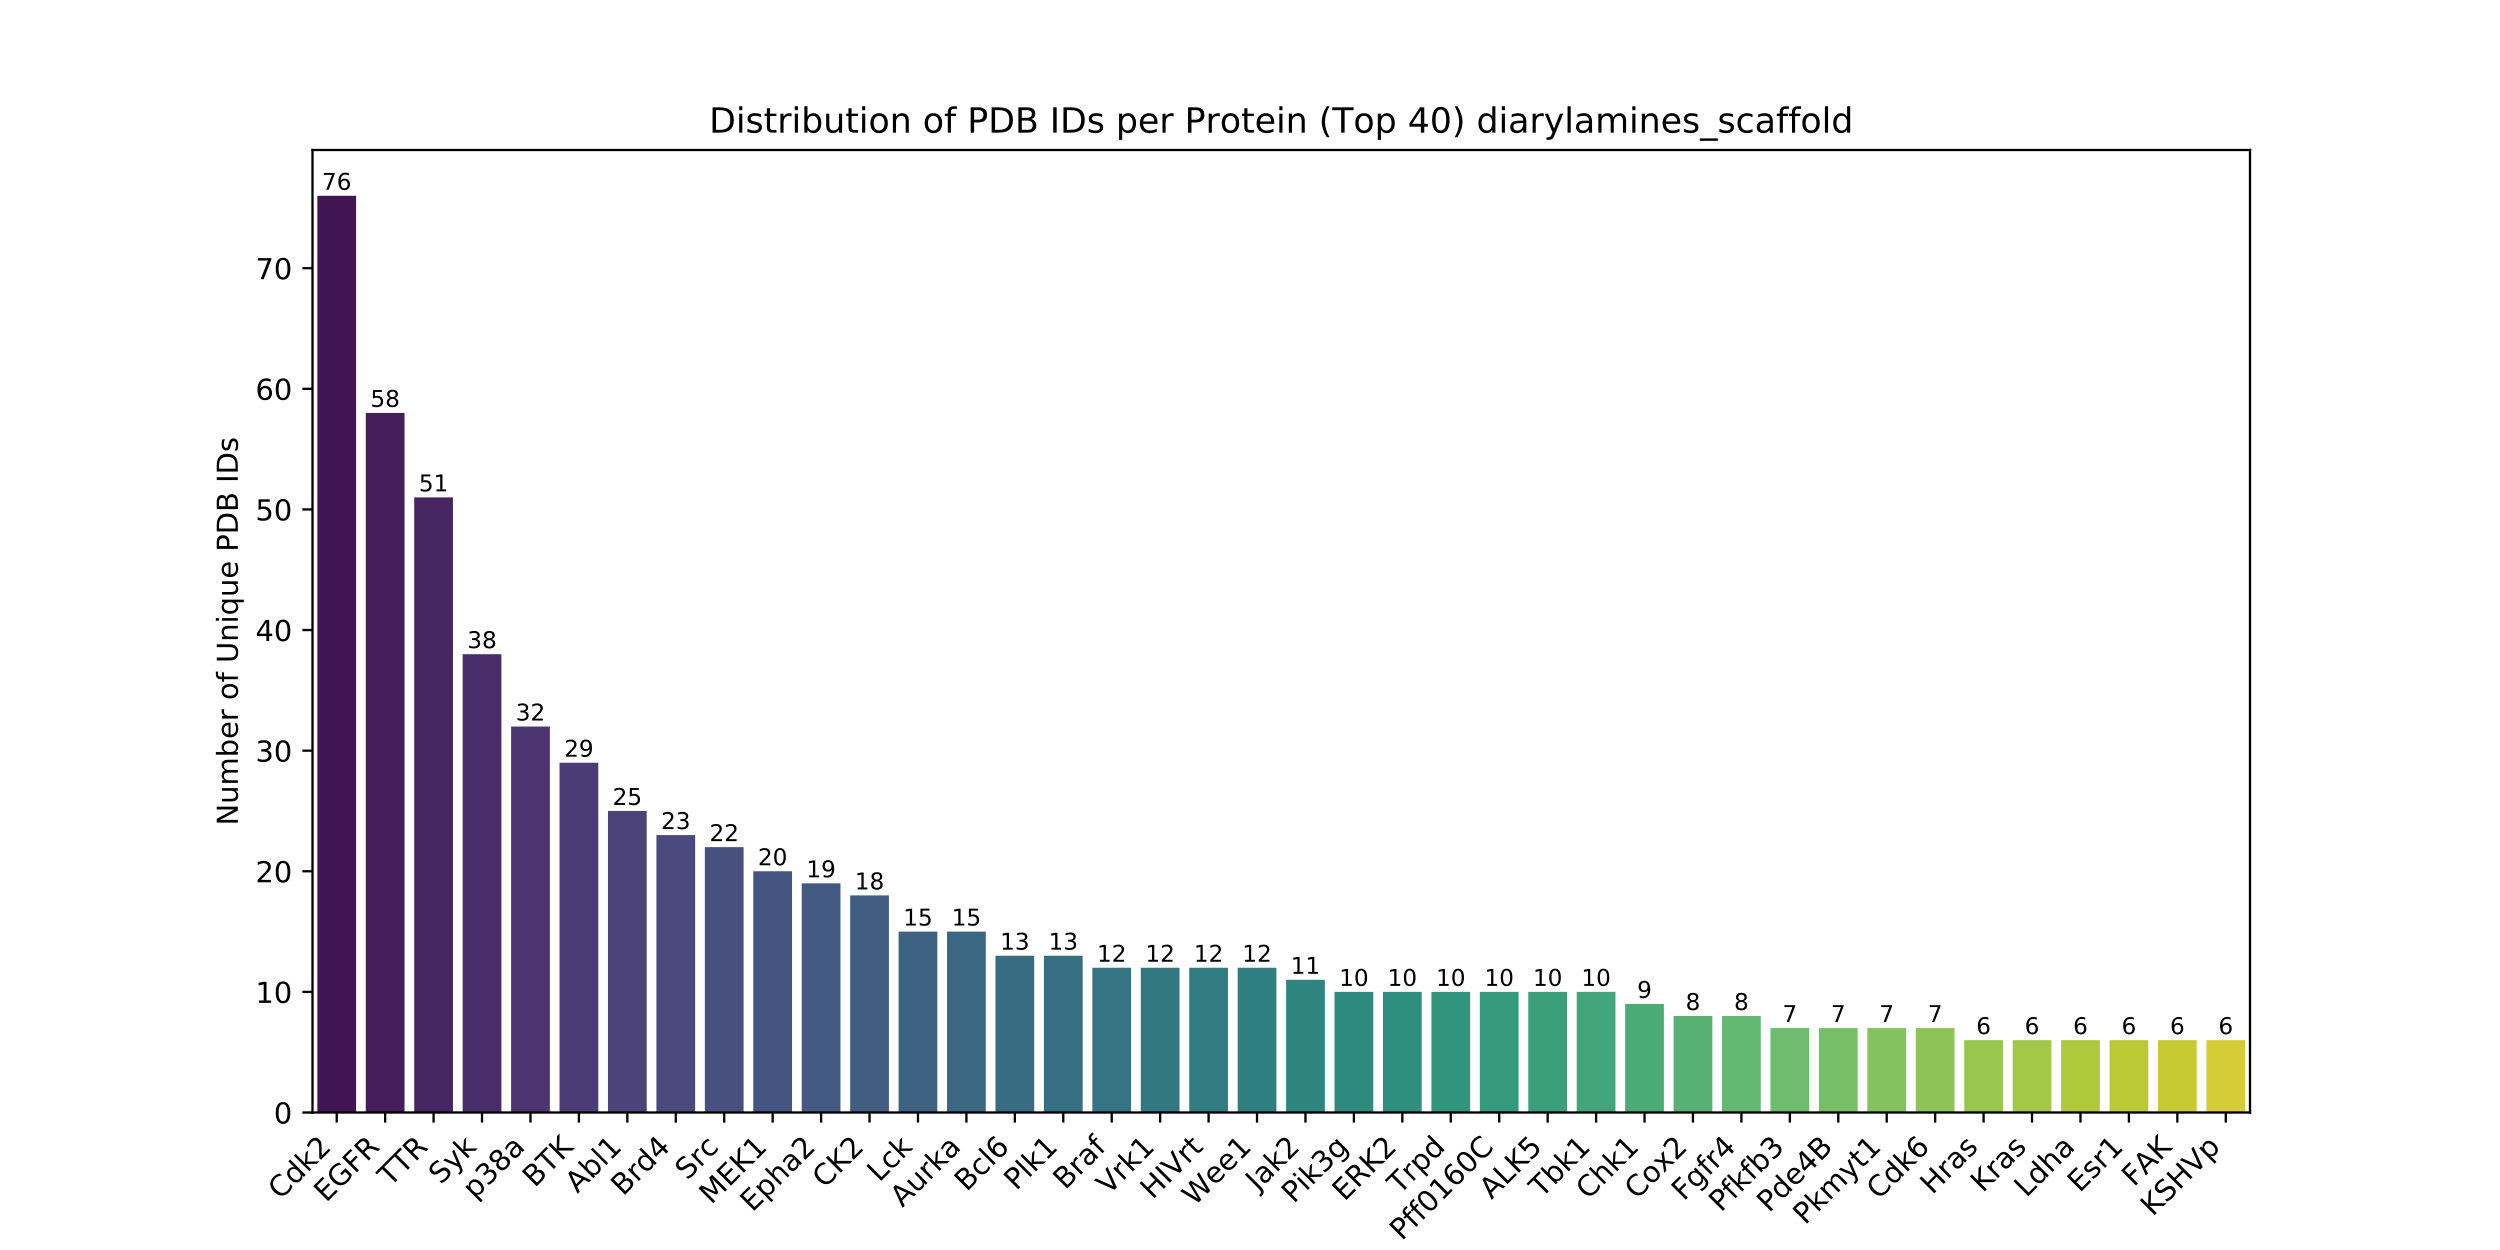 <?xml version="1.0" encoding="utf-8" standalone="no"?>
<!DOCTYPE svg PUBLIC "-//W3C//DTD SVG 1.1//EN"
  "http://www.w3.org/Graphics/SVG/1.1/DTD/svg11.dtd">
<!-- Created with matplotlib (https://matplotlib.org/) -->
<svg height="432pt" version="1.1" viewBox="0 0 864 432" width="864pt" xmlns="http://www.w3.org/2000/svg" xmlns:xlink="http://www.w3.org/1999/xlink">
 <defs>
  <style type="text/css">
*{stroke-linecap:butt;stroke-linejoin:round;}
  </style>
 </defs>
 <g id="figure_1">
  <g id="patch_1">
   <path d="M 0 432 
L 864 432 
L 864 0 
L 0 0 
z
" style="fill:#ffffff;"/>
  </g>
  <g id="axes_1">
   <g id="patch_2">
    <path d="M 108 384.48 
L 777.6 384.48 
L 777.6 51.84 
L 108 51.84 
z
" style="fill:#ffffff;"/>
   </g>
   <g id="patch_3">
    <path clip-path="url(#p56cc4b78c7)" d="M 109.674 384.48 
L 123.066 384.48 
L 123.066 67.68 
L 109.674 67.68 
z
" style="fill:#411453;"/>
   </g>
   <g id="patch_4">
    <path clip-path="url(#p56cc4b78c7)" d="M 126.414 384.48 
L 139.806 384.48 
L 139.806 142.712 
L 126.414 142.712 
z
" style="fill:#451d5b;"/>
   </g>
   <g id="patch_5">
    <path clip-path="url(#p56cc4b78c7)" d="M 143.154 384.48 
L 156.546 384.48 
L 156.546 171.891 
L 143.154 171.891 
z
" style="fill:#472563;"/>
   </g>
   <g id="patch_6">
    <path clip-path="url(#p56cc4b78c7)" d="M 159.894 384.48 
L 173.286 384.48 
L 173.286 226.08 
L 159.894 226.08 
z
" style="fill:#492d6a;"/>
   </g>
   <g id="patch_7">
    <path clip-path="url(#p56cc4b78c7)" d="M 176.634 384.48 
L 190.026 384.48 
L 190.026 251.091 
L 176.634 251.091 
z
" style="fill:#4a3571;"/>
   </g>
   <g id="patch_8">
    <path clip-path="url(#p56cc4b78c7)" d="M 193.374 384.48 
L 206.766 384.48 
L 206.766 263.596 
L 193.374 263.596 
z
" style="fill:#4b3c76;"/>
   </g>
   <g id="patch_9">
    <path clip-path="url(#p56cc4b78c7)" d="M 210.114 384.48 
L 223.506 384.48 
L 223.506 280.269 
L 210.114 280.269 
z
" style="fill:#4b437a;"/>
   </g>
   <g id="patch_10">
    <path clip-path="url(#p56cc4b78c7)" d="M 226.854 384.48 
L 240.246 384.48 
L 240.246 288.606 
L 226.854 288.606 
z
" style="fill:#4a4a7e;"/>
   </g>
   <g id="patch_11">
    <path clip-path="url(#p56cc4b78c7)" d="M 243.594 384.48 
L 256.986 384.48 
L 256.986 292.775 
L 243.594 292.775 
z
" style="fill:#485080;"/>
   </g>
   <g id="patch_12">
    <path clip-path="url(#p56cc4b78c7)" d="M 260.334 384.48 
L 273.726 384.48 
L 273.726 301.112 
L 260.334 301.112 
z
" style="fill:#455581;"/>
   </g>
   <g id="patch_13">
    <path clip-path="url(#p56cc4b78c7)" d="M 277.074 384.48 
L 290.466 384.48 
L 290.466 305.28 
L 277.074 305.28 
z
" style="fill:#435982;"/>
   </g>
   <g id="patch_14">
    <path clip-path="url(#p56cc4b78c7)" d="M 293.814 384.48 
L 307.206 384.48 
L 307.206 309.448 
L 293.814 309.448 
z
" style="fill:#415e82;"/>
   </g>
   <g id="patch_15">
    <path clip-path="url(#p56cc4b78c7)" d="M 310.554 384.48 
L 323.946 384.48 
L 323.946 321.954 
L 310.554 321.954 
z
" style="fill:#3e6382;"/>
   </g>
   <g id="patch_16">
    <path clip-path="url(#p56cc4b78c7)" d="M 327.294 384.48 
L 340.686 384.48 
L 340.686 321.954 
L 327.294 321.954 
z
" style="fill:#3c6782;"/>
   </g>
   <g id="patch_17">
    <path clip-path="url(#p56cc4b78c7)" d="M 344.034 384.48 
L 357.426 384.48 
L 357.426 330.291 
L 344.034 330.291 
z
" style="fill:#396b82;"/>
   </g>
   <g id="patch_18">
    <path clip-path="url(#p56cc4b78c7)" d="M 360.774 384.48 
L 374.166 384.48 
L 374.166 330.291 
L 360.774 330.291 
z
" style="fill:#376f82;"/>
   </g>
   <g id="patch_19">
    <path clip-path="url(#p56cc4b78c7)" d="M 377.514 384.48 
L 390.906 384.48 
L 390.906 334.459 
L 377.514 334.459 
z
" style="fill:#357482;"/>
   </g>
   <g id="patch_20">
    <path clip-path="url(#p56cc4b78c7)" d="M 394.254 384.48 
L 407.646 384.48 
L 407.646 334.459 
L 394.254 334.459 
z
" style="fill:#337881;"/>
   </g>
   <g id="patch_21">
    <path clip-path="url(#p56cc4b78c7)" d="M 410.994 384.48 
L 424.386 384.48 
L 424.386 334.459 
L 410.994 334.459 
z
" style="fill:#317c80;"/>
   </g>
   <g id="patch_22">
    <path clip-path="url(#p56cc4b78c7)" d="M 427.734 384.48 
L 441.126 384.48 
L 441.126 334.459 
L 427.734 334.459 
z
" style="fill:#2f7f80;"/>
   </g>
   <g id="patch_23">
    <path clip-path="url(#p56cc4b78c7)" d="M 444.474 384.48 
L 457.866 384.48 
L 457.866 338.627 
L 444.474 338.627 
z
" style="fill:#2e857f;"/>
   </g>
   <g id="patch_24">
    <path clip-path="url(#p56cc4b78c7)" d="M 461.214 384.48 
L 474.606 384.48 
L 474.606 342.796 
L 461.214 342.796 
z
" style="fill:#2e8a7f;"/>
   </g>
   <g id="patch_25">
    <path clip-path="url(#p56cc4b78c7)" d="M 477.954 384.48 
L 491.346 384.48 
L 491.346 342.796 
L 477.954 342.796 
z
" style="fill:#2f8f7e;"/>
   </g>
   <g id="patch_26">
    <path clip-path="url(#p56cc4b78c7)" d="M 494.694 384.48 
L 508.086 384.48 
L 508.086 342.796 
L 494.694 342.796 
z
" style="fill:#31947d;"/>
   </g>
   <g id="patch_27">
    <path clip-path="url(#p56cc4b78c7)" d="M 511.434 384.48 
L 524.826 384.48 
L 524.826 342.796 
L 511.434 342.796 
z
" style="fill:#359a7c;"/>
   </g>
   <g id="patch_28">
    <path clip-path="url(#p56cc4b78c7)" d="M 528.174 384.48 
L 541.566 384.48 
L 541.566 342.796 
L 528.174 342.796 
z
" style="fill:#3b9f7a;"/>
   </g>
   <g id="patch_29">
    <path clip-path="url(#p56cc4b78c7)" d="M 544.914 384.48 
L 558.306 384.48 
L 558.306 342.796 
L 544.914 342.796 
z
" style="fill:#43a579;"/>
   </g>
   <g id="patch_30">
    <path clip-path="url(#p56cc4b78c7)" d="M 561.654 384.48 
L 575.046 384.48 
L 575.046 346.964 
L 561.654 346.964 
z
" style="fill:#4bab77;"/>
   </g>
   <g id="patch_31">
    <path clip-path="url(#p56cc4b78c7)" d="M 578.394 384.48 
L 591.786 384.48 
L 591.786 351.133 
L 578.394 351.133 
z
" style="fill:#57b174;"/>
   </g>
   <g id="patch_32">
    <path clip-path="url(#p56cc4b78c7)" d="M 595.134 384.48 
L 608.526 384.48 
L 608.526 351.133 
L 595.134 351.133 
z
" style="fill:#62b771;"/>
   </g>
   <g id="patch_33">
    <path clip-path="url(#p56cc4b78c7)" d="M 611.874 384.48 
L 625.266 384.48 
L 625.266 355.301 
L 611.874 355.301 
z
" style="fill:#6ebd6e;"/>
   </g>
   <g id="patch_34">
    <path clip-path="url(#p56cc4b78c7)" d="M 628.614 384.48 
L 642.006 384.48 
L 642.006 355.301 
L 628.614 355.301 
z
" style="fill:#77bf67;"/>
   </g>
   <g id="patch_35">
    <path clip-path="url(#p56cc4b78c7)" d="M 645.354 384.48 
L 658.746 384.48 
L 658.746 355.301 
L 645.354 355.301 
z
" style="fill:#83c25f;"/>
   </g>
   <g id="patch_36">
    <path clip-path="url(#p56cc4b78c7)" d="M 662.094 384.48 
L 675.486 384.48 
L 675.486 355.301 
L 662.094 355.301 
z
" style="fill:#8ec457;"/>
   </g>
   <g id="patch_37">
    <path clip-path="url(#p56cc4b78c7)" d="M 678.834 384.48 
L 692.226 384.48 
L 692.226 359.469 
L 678.834 359.469 
z
" style="fill:#98c64f;"/>
   </g>
   <g id="patch_38">
    <path clip-path="url(#p56cc4b78c7)" d="M 695.574 384.48 
L 708.966 384.48 
L 708.966 359.469 
L 695.574 359.469 
z
" style="fill:#a3c746;"/>
   </g>
   <g id="patch_39">
    <path clip-path="url(#p56cc4b78c7)" d="M 712.314 384.48 
L 725.706 384.48 
L 725.706 359.469 
L 712.314 359.469 
z
" style="fill:#b0c83c;"/>
   </g>
   <g id="patch_40">
    <path clip-path="url(#p56cc4b78c7)" d="M 729.054 384.48 
L 742.446 384.48 
L 742.446 359.469 
L 729.054 359.469 
z
" style="fill:#bbc935;"/>
   </g>
   <g id="patch_41">
    <path clip-path="url(#p56cc4b78c7)" d="M 745.794 384.48 
L 759.186 384.48 
L 759.186 359.469 
L 745.794 359.469 
z
" style="fill:#c7ca32;"/>
   </g>
   <g id="patch_42">
    <path clip-path="url(#p56cc4b78c7)" d="M 762.534 384.48 
L 775.926 384.48 
L 775.926 359.469 
L 762.534 359.469 
z
" style="fill:#d4cd36;"/>
   </g>
   <g id="matplotlib.axis_1">
    <g id="xtick_1">
     <g id="line2d_1">
      <defs>
       <path d="M 0 0 
L 0 3.5 
" id="m21f9725c19" style="stroke:#000000;stroke-width:0.8;"/>
      </defs>
      <g>
       <use style="stroke:#000000;stroke-width:0.8;" x="116.37" xlink:href="#m21f9725c19" y="384.48"/>
      </g>
     </g>
     <g id="text_1">
      <!-- Cdk2 -->
      <defs>
       <path d="M 64.406 67.281 
L 64.406 56.891 
Q 59.422 61.531 53.781 63.812 
Q 48.141 66.109 41.797 66.109 
Q 29.297 66.109 22.656 58.469 
Q 16.016 50.828 16.016 36.375 
Q 16.016 21.969 22.656 14.328 
Q 29.297 6.688 41.797 6.688 
Q 48.141 6.688 53.781 8.984 
Q 59.422 11.281 64.406 15.922 
L 64.406 5.609 
Q 59.234 2.094 53.438 0.328 
Q 47.656 -1.422 41.219 -1.422 
Q 24.656 -1.422 15.125 8.703 
Q 5.609 18.844 5.609 36.375 
Q 5.609 53.953 15.125 64.078 
Q 24.656 74.219 41.219 74.219 
Q 47.75 74.219 53.531 72.484 
Q 59.328 70.75 64.406 67.281 
z
" id="DejaVuSans-67"/>
       <path d="M 45.406 46.391 
L 45.406 75.984 
L 54.391 75.984 
L 54.391 0 
L 45.406 0 
L 45.406 8.203 
Q 42.578 3.328 38.25 0.953 
Q 33.938 -1.422 27.875 -1.422 
Q 17.969 -1.422 11.734 6.484 
Q 5.516 14.406 5.516 27.297 
Q 5.516 40.188 11.734 48.094 
Q 17.969 56 27.875 56 
Q 33.938 56 38.25 53.625 
Q 42.578 51.266 45.406 46.391 
z
M 14.797 27.297 
Q 14.797 17.391 18.875 11.75 
Q 22.953 6.109 30.078 6.109 
Q 37.203 6.109 41.297 11.75 
Q 45.406 17.391 45.406 27.297 
Q 45.406 37.203 41.297 42.844 
Q 37.203 48.484 30.078 48.484 
Q 22.953 48.484 18.875 42.844 
Q 14.797 37.203 14.797 27.297 
z
" id="DejaVuSans-100"/>
       <path d="M 9.078 75.984 
L 18.109 75.984 
L 18.109 31.109 
L 44.922 54.688 
L 56.391 54.688 
L 27.391 29.109 
L 57.625 0 
L 45.906 0 
L 18.109 26.703 
L 18.109 0 
L 9.078 0 
z
" id="DejaVuSans-107"/>
       <path d="M 19.188 8.297 
L 53.609 8.297 
L 53.609 0 
L 7.328 0 
L 7.328 8.297 
Q 12.938 14.109 22.625 23.891 
Q 32.328 33.688 34.812 36.531 
Q 39.547 41.844 41.422 45.531 
Q 43.312 49.219 43.312 52.781 
Q 43.312 58.594 39.234 62.25 
Q 35.156 65.922 28.609 65.922 
Q 23.969 65.922 18.812 64.312 
Q 13.672 62.703 7.812 59.422 
L 7.812 69.391 
Q 13.766 71.781 18.938 73 
Q 24.125 74.219 28.422 74.219 
Q 39.75 74.219 46.484 68.547 
Q 53.219 62.891 53.219 53.422 
Q 53.219 48.922 51.531 44.891 
Q 49.859 40.875 45.406 35.406 
Q 44.188 33.984 37.641 27.219 
Q 31.109 20.453 19.188 8.297 
z
" id="DejaVuSans-50"/>
      </defs>
      <g transform="translate(96.879 414.873)rotate(-45)scale(0.1 -0.1)">
       <use xlink:href="#DejaVuSans-67"/>
       <use x="69.824" xlink:href="#DejaVuSans-100"/>
       <use x="133.301" xlink:href="#DejaVuSans-107"/>
       <use x="191.211" xlink:href="#DejaVuSans-50"/>
      </g>
     </g>
    </g>
    <g id="xtick_2">
     <g id="line2d_2">
      <g>
       <use style="stroke:#000000;stroke-width:0.8;" x="133.11" xlink:href="#m21f9725c19" y="384.48"/>
      </g>
     </g>
     <g id="text_2">
      <!-- EGFR -->
      <defs>
       <path d="M 9.812 72.906 
L 55.906 72.906 
L 55.906 64.594 
L 19.672 64.594 
L 19.672 43.016 
L 54.391 43.016 
L 54.391 34.719 
L 19.672 34.719 
L 19.672 8.297 
L 56.781 8.297 
L 56.781 0 
L 9.812 0 
z
" id="DejaVuSans-69"/>
       <path d="M 59.516 10.406 
L 59.516 29.984 
L 43.406 29.984 
L 43.406 38.094 
L 69.281 38.094 
L 69.281 6.781 
Q 63.578 2.734 56.688 0.656 
Q 49.812 -1.422 42 -1.422 
Q 24.906 -1.422 15.25 8.562 
Q 5.609 18.562 5.609 36.375 
Q 5.609 54.25 15.25 64.234 
Q 24.906 74.219 42 74.219 
Q 49.125 74.219 55.547 72.453 
Q 61.969 70.703 67.391 67.281 
L 67.391 56.781 
Q 61.922 61.422 55.766 63.766 
Q 49.609 66.109 42.828 66.109 
Q 29.438 66.109 22.719 58.641 
Q 16.016 51.172 16.016 36.375 
Q 16.016 21.625 22.719 14.156 
Q 29.438 6.688 42.828 6.688 
Q 48.047 6.688 52.141 7.594 
Q 56.25 8.5 59.516 10.406 
z
" id="DejaVuSans-71"/>
       <path d="M 9.812 72.906 
L 51.703 72.906 
L 51.703 64.594 
L 19.672 64.594 
L 19.672 43.109 
L 48.578 43.109 
L 48.578 34.812 
L 19.672 34.812 
L 19.672 0 
L 9.812 0 
z
" id="DejaVuSans-70"/>
       <path d="M 44.391 34.188 
Q 47.562 33.109 50.562 29.594 
Q 53.562 26.078 56.594 19.922 
L 66.609 0 
L 56 0 
L 46.688 18.703 
Q 43.062 26.031 39.672 28.422 
Q 36.281 30.812 30.422 30.812 
L 19.672 30.812 
L 19.672 0 
L 9.812 0 
L 9.812 72.906 
L 32.078 72.906 
Q 44.578 72.906 50.734 67.672 
Q 56.891 62.453 56.891 51.906 
Q 56.891 45.016 53.688 40.469 
Q 50.484 35.938 44.391 34.188 
z
M 19.672 64.797 
L 19.672 38.922 
L 32.078 38.922 
Q 39.203 38.922 42.844 42.219 
Q 46.484 45.516 46.484 51.906 
Q 46.484 58.297 42.844 61.547 
Q 39.203 64.797 32.078 64.797 
z
" id="DejaVuSans-82"/>
      </defs>
      <g transform="translate(112.712 415.78)rotate(-45)scale(0.1 -0.1)">
       <use xlink:href="#DejaVuSans-69"/>
       <use x="63.184" xlink:href="#DejaVuSans-71"/>
       <use x="140.674" xlink:href="#DejaVuSans-70"/>
       <use x="198.193" xlink:href="#DejaVuSans-82"/>
      </g>
     </g>
    </g>
    <g id="xtick_3">
     <g id="line2d_3">
      <g>
       <use style="stroke:#000000;stroke-width:0.8;" x="149.85" xlink:href="#m21f9725c19" y="384.48"/>
      </g>
     </g>
     <g id="text_3">
      <!-- TTR -->
      <defs>
       <path d="M -0.297 72.906 
L 61.375 72.906 
L 61.375 64.594 
L 35.5 64.594 
L 35.5 0 
L 25.594 0 
L 25.594 64.594 
L -0.297 64.594 
z
" id="DejaVuSans-84"/>
      </defs>
      <g transform="translate(134.83 410.403)rotate(-45)scale(0.1 -0.1)">
       <use xlink:href="#DejaVuSans-84"/>
       <use x="61.068" xlink:href="#DejaVuSans-84"/>
       <use x="122.152" xlink:href="#DejaVuSans-82"/>
      </g>
     </g>
    </g>
    <g id="xtick_4">
     <g id="line2d_4">
      <g>
       <use style="stroke:#000000;stroke-width:0.8;" x="166.59" xlink:href="#m21f9725c19" y="384.48"/>
      </g>
     </g>
     <g id="text_4">
      <!-- Syk -->
      <defs>
       <path d="M 53.516 70.516 
L 53.516 60.891 
Q 47.906 63.578 42.922 64.891 
Q 37.938 66.219 33.297 66.219 
Q 25.25 66.219 20.875 63.094 
Q 16.5 59.969 16.5 54.203 
Q 16.5 49.359 19.406 46.891 
Q 22.312 44.438 30.422 42.922 
L 36.375 41.703 
Q 47.406 39.594 52.656 34.297 
Q 57.906 29 57.906 20.125 
Q 57.906 9.516 50.797 4.047 
Q 43.703 -1.422 29.984 -1.422 
Q 24.812 -1.422 18.969 -0.25 
Q 13.141 0.922 6.891 3.219 
L 6.891 13.375 
Q 12.891 10.016 18.656 8.297 
Q 24.422 6.594 29.984 6.594 
Q 38.422 6.594 43.016 9.906 
Q 47.609 13.234 47.609 19.391 
Q 47.609 24.75 44.312 27.781 
Q 41.016 30.812 33.5 32.328 
L 27.484 33.5 
Q 16.453 35.688 11.516 40.375 
Q 6.594 45.062 6.594 53.422 
Q 6.594 63.094 13.406 68.656 
Q 20.219 74.219 32.172 74.219 
Q 37.312 74.219 42.625 73.281 
Q 47.953 72.359 53.516 70.516 
z
" id="DejaVuSans-83"/>
       <path d="M 32.172 -5.078 
Q 28.375 -14.844 24.75 -17.812 
Q 21.141 -20.797 15.094 -20.797 
L 7.906 -20.797 
L 7.906 -13.281 
L 13.188 -13.281 
Q 16.891 -13.281 18.938 -11.516 
Q 21 -9.766 23.484 -3.219 
L 25.094 0.875 
L 2.984 54.688 
L 12.5 54.688 
L 29.594 11.922 
L 46.688 54.688 
L 56.203 54.688 
z
" id="DejaVuSans-121"/>
      </defs>
      <g transform="translate(152.351 409.622)rotate(-45)scale(0.1 -0.1)">
       <use xlink:href="#DejaVuSans-83"/>
       <use x="63.477" xlink:href="#DejaVuSans-121"/>
       <use x="122.656" xlink:href="#DejaVuSans-107"/>
      </g>
     </g>
    </g>
    <g id="xtick_5">
     <g id="line2d_5">
      <g>
       <use style="stroke:#000000;stroke-width:0.8;" x="183.33" xlink:href="#m21f9725c19" y="384.48"/>
      </g>
     </g>
     <g id="text_5">
      <!-- p38a -->
      <defs>
       <path d="M 18.109 8.203 
L 18.109 -20.797 
L 9.078 -20.797 
L 9.078 54.688 
L 18.109 54.688 
L 18.109 46.391 
Q 20.953 51.266 25.266 53.625 
Q 29.594 56 35.594 56 
Q 45.562 56 51.781 48.094 
Q 58.016 40.188 58.016 27.297 
Q 58.016 14.406 51.781 6.484 
Q 45.562 -1.422 35.594 -1.422 
Q 29.594 -1.422 25.266 0.953 
Q 20.953 3.328 18.109 8.203 
z
M 48.688 27.297 
Q 48.688 37.203 44.609 42.844 
Q 40.531 48.484 33.406 48.484 
Q 26.266 48.484 22.188 42.844 
Q 18.109 37.203 18.109 27.297 
Q 18.109 17.391 22.188 11.75 
Q 26.266 6.109 33.406 6.109 
Q 40.531 6.109 44.609 11.75 
Q 48.688 17.391 48.688 27.297 
z
" id="DejaVuSans-112"/>
       <path d="M 40.578 39.312 
Q 47.656 37.797 51.625 33 
Q 55.609 28.219 55.609 21.188 
Q 55.609 10.406 48.188 4.484 
Q 40.766 -1.422 27.094 -1.422 
Q 22.516 -1.422 17.656 -0.516 
Q 12.797 0.391 7.625 2.203 
L 7.625 11.719 
Q 11.719 9.328 16.594 8.109 
Q 21.484 6.891 26.812 6.891 
Q 36.078 6.891 40.938 10.547 
Q 45.797 14.203 45.797 21.188 
Q 45.797 27.641 41.281 31.266 
Q 36.766 34.906 28.719 34.906 
L 20.219 34.906 
L 20.219 43.016 
L 29.109 43.016 
Q 36.375 43.016 40.234 45.922 
Q 44.094 48.828 44.094 54.297 
Q 44.094 59.906 40.109 62.906 
Q 36.141 65.922 28.719 65.922 
Q 24.656 65.922 20.016 65.031 
Q 15.375 64.156 9.812 62.312 
L 9.812 71.094 
Q 15.438 72.656 20.344 73.438 
Q 25.25 74.219 29.594 74.219 
Q 40.828 74.219 47.359 69.109 
Q 53.906 64.016 53.906 55.328 
Q 53.906 49.266 50.438 45.094 
Q 46.969 40.922 40.578 39.312 
z
" id="DejaVuSans-51"/>
       <path d="M 31.781 34.625 
Q 24.75 34.625 20.719 30.859 
Q 16.703 27.094 16.703 20.516 
Q 16.703 13.922 20.719 10.156 
Q 24.75 6.391 31.781 6.391 
Q 38.812 6.391 42.859 10.172 
Q 46.922 13.969 46.922 20.516 
Q 46.922 27.094 42.891 30.859 
Q 38.875 34.625 31.781 34.625 
z
M 21.922 38.812 
Q 15.578 40.375 12.031 44.719 
Q 8.5 49.078 8.5 55.328 
Q 8.5 64.062 14.719 69.141 
Q 20.953 74.219 31.781 74.219 
Q 42.672 74.219 48.875 69.141 
Q 55.078 64.062 55.078 55.328 
Q 55.078 49.078 51.531 44.719 
Q 48 40.375 41.703 38.812 
Q 48.828 37.156 52.797 32.312 
Q 56.781 27.484 56.781 20.516 
Q 56.781 9.906 50.312 4.234 
Q 43.844 -1.422 31.781 -1.422 
Q 19.734 -1.422 13.25 4.234 
Q 6.781 9.906 6.781 20.516 
Q 6.781 27.484 10.781 32.312 
Q 14.797 37.156 21.922 38.812 
z
M 18.312 54.391 
Q 18.312 48.734 21.844 45.562 
Q 25.391 42.391 31.781 42.391 
Q 38.141 42.391 41.719 45.562 
Q 45.312 48.734 45.312 54.391 
Q 45.312 60.062 41.719 63.234 
Q 38.141 66.406 31.781 66.406 
Q 25.391 66.406 21.844 63.234 
Q 18.312 60.062 18.312 54.391 
z
" id="DejaVuSans-56"/>
       <path d="M 34.281 27.484 
Q 23.391 27.484 19.188 25 
Q 14.984 22.516 14.984 16.5 
Q 14.984 11.719 18.141 8.906 
Q 21.297 6.109 26.703 6.109 
Q 34.188 6.109 38.703 11.406 
Q 43.219 16.703 43.219 25.484 
L 43.219 27.484 
z
M 52.203 31.203 
L 52.203 0 
L 43.219 0 
L 43.219 8.297 
Q 40.141 3.328 35.547 0.953 
Q 30.953 -1.422 24.312 -1.422 
Q 15.922 -1.422 10.953 3.297 
Q 6 8.016 6 15.922 
Q 6 25.141 12.172 29.828 
Q 18.359 34.516 30.609 34.516 
L 43.219 34.516 
L 43.219 35.406 
Q 43.219 41.609 39.141 45 
Q 35.062 48.391 27.688 48.391 
Q 23 48.391 18.547 47.266 
Q 14.109 46.141 10.016 43.891 
L 10.016 52.203 
Q 14.938 54.109 19.578 55.047 
Q 24.219 56 28.609 56 
Q 40.484 56 46.344 49.844 
Q 52.203 43.703 52.203 31.203 
z
" id="DejaVuSans-97"/>
      </defs>
      <g transform="translate(164.039 414.673)rotate(-45)scale(0.1 -0.1)">
       <use xlink:href="#DejaVuSans-112"/>
       <use x="63.477" xlink:href="#DejaVuSans-51"/>
       <use x="127.1" xlink:href="#DejaVuSans-56"/>
       <use x="190.723" xlink:href="#DejaVuSans-97"/>
      </g>
     </g>
    </g>
    <g id="xtick_6">
     <g id="line2d_6">
      <g>
       <use style="stroke:#000000;stroke-width:0.8;" x="200.07" xlink:href="#m21f9725c19" y="384.48"/>
      </g>
     </g>
     <g id="text_6">
      <!-- BTK -->
      <defs>
       <path d="M 19.672 34.812 
L 19.672 8.109 
L 35.5 8.109 
Q 43.453 8.109 47.281 11.406 
Q 51.125 14.703 51.125 21.484 
Q 51.125 28.328 47.281 31.562 
Q 43.453 34.812 35.5 34.812 
z
M 19.672 64.797 
L 19.672 42.828 
L 34.281 42.828 
Q 41.5 42.828 45.031 45.531 
Q 48.578 48.25 48.578 53.812 
Q 48.578 59.328 45.031 62.062 
Q 41.5 64.797 34.281 64.797 
z
M 9.812 72.906 
L 35.016 72.906 
Q 46.297 72.906 52.391 68.219 
Q 58.5 63.531 58.5 54.891 
Q 58.5 48.188 55.375 44.234 
Q 52.25 40.281 46.188 39.312 
Q 53.469 37.75 57.5 32.781 
Q 61.531 27.828 61.531 20.406 
Q 61.531 10.641 54.891 5.312 
Q 48.25 0 35.984 0 
L 9.812 0 
z
" id="DejaVuSans-66"/>
       <path d="M 9.812 72.906 
L 19.672 72.906 
L 19.672 42.094 
L 52.391 72.906 
L 65.094 72.906 
L 28.906 38.922 
L 67.672 0 
L 54.688 0 
L 19.672 35.109 
L 19.672 0 
L 9.812 0 
z
" id="DejaVuSans-75"/>
      </defs>
      <g transform="translate(184.792 410.66)rotate(-45)scale(0.1 -0.1)">
       <use xlink:href="#DejaVuSans-66"/>
       <use x="68.604" xlink:href="#DejaVuSans-84"/>
       <use x="129.688" xlink:href="#DejaVuSans-75"/>
      </g>
     </g>
    </g>
    <g id="xtick_7">
     <g id="line2d_7">
      <g>
       <use style="stroke:#000000;stroke-width:0.8;" x="216.81" xlink:href="#m21f9725c19" y="384.48"/>
      </g>
     </g>
     <g id="text_7">
      <!-- Abl1 -->
      <defs>
       <path d="M 34.188 63.188 
L 20.797 26.906 
L 47.609 26.906 
z
M 28.609 72.906 
L 39.797 72.906 
L 67.578 0 
L 57.328 0 
L 50.688 18.703 
L 17.828 18.703 
L 11.188 0 
L 0.781 0 
z
" id="DejaVuSans-65"/>
       <path d="M 48.688 27.297 
Q 48.688 37.203 44.609 42.844 
Q 40.531 48.484 33.406 48.484 
Q 26.266 48.484 22.188 42.844 
Q 18.109 37.203 18.109 27.297 
Q 18.109 17.391 22.188 11.75 
Q 26.266 6.109 33.406 6.109 
Q 40.531 6.109 44.609 11.75 
Q 48.688 17.391 48.688 27.297 
z
M 18.109 46.391 
Q 20.953 51.266 25.266 53.625 
Q 29.594 56 35.594 56 
Q 45.562 56 51.781 48.094 
Q 58.016 40.188 58.016 27.297 
Q 58.016 14.406 51.781 6.484 
Q 45.562 -1.422 35.594 -1.422 
Q 29.594 -1.422 25.266 0.953 
Q 20.953 3.328 18.109 8.203 
L 18.109 0 
L 9.078 0 
L 9.078 75.984 
L 18.109 75.984 
z
" id="DejaVuSans-98"/>
       <path d="M 9.422 75.984 
L 18.406 75.984 
L 18.406 0 
L 9.422 0 
z
" id="DejaVuSans-108"/>
       <path d="M 12.406 8.297 
L 28.516 8.297 
L 28.516 63.922 
L 10.984 60.406 
L 10.984 69.391 
L 28.422 72.906 
L 38.281 72.906 
L 38.281 8.297 
L 54.391 8.297 
L 54.391 0 
L 12.406 0 
z
" id="DejaVuSans-49"/>
      </defs>
      <g transform="translate(199.55 412.642)rotate(-45)scale(0.1 -0.1)">
       <use xlink:href="#DejaVuSans-65"/>
       <use x="68.408" xlink:href="#DejaVuSans-98"/>
       <use x="131.885" xlink:href="#DejaVuSans-108"/>
       <use x="159.668" xlink:href="#DejaVuSans-49"/>
      </g>
     </g>
    </g>
    <g id="xtick_8">
     <g id="line2d_8">
      <g>
       <use style="stroke:#000000;stroke-width:0.8;" x="233.55" xlink:href="#m21f9725c19" y="384.48"/>
      </g>
     </g>
     <g id="text_8">
      <!-- Brd4 -->
      <defs>
       <path d="M 41.109 46.297 
Q 39.594 47.172 37.812 47.578 
Q 36.031 48 33.891 48 
Q 26.266 48 22.188 43.047 
Q 18.109 38.094 18.109 28.812 
L 18.109 0 
L 9.078 0 
L 9.078 54.688 
L 18.109 54.688 
L 18.109 46.188 
Q 20.953 51.172 25.484 53.578 
Q 30.031 56 36.531 56 
Q 37.453 56 38.578 55.875 
Q 39.703 55.766 41.062 55.516 
z
" id="DejaVuSans-114"/>
       <path d="M 37.797 64.312 
L 12.891 25.391 
L 37.797 25.391 
z
M 35.203 72.906 
L 47.609 72.906 
L 47.609 25.391 
L 58.016 25.391 
L 58.016 17.188 
L 47.609 17.188 
L 47.609 0 
L 37.797 0 
L 37.797 17.188 
L 4.891 17.188 
L 4.891 26.703 
z
" id="DejaVuSans-52"/>
      </defs>
      <g transform="translate(215.334 413.598)rotate(-45)scale(0.1 -0.1)">
       <use xlink:href="#DejaVuSans-66"/>
       <use x="68.604" xlink:href="#DejaVuSans-114"/>
       <use x="109.701" xlink:href="#DejaVuSans-100"/>
       <use x="173.178" xlink:href="#DejaVuSans-52"/>
      </g>
     </g>
    </g>
    <g id="xtick_9">
     <g id="line2d_9">
      <g>
       <use style="stroke:#000000;stroke-width:0.8;" x="250.29" xlink:href="#m21f9725c19" y="384.48"/>
      </g>
     </g>
     <g id="text_9">
      <!-- Src -->
      <defs>
       <path d="M 48.781 52.594 
L 48.781 44.188 
Q 44.969 46.297 41.141 47.344 
Q 37.312 48.391 33.406 48.391 
Q 24.656 48.391 19.812 42.844 
Q 14.984 37.312 14.984 27.297 
Q 14.984 17.281 19.812 11.734 
Q 24.656 6.203 33.406 6.203 
Q 37.312 6.203 41.141 7.25 
Q 44.969 8.297 48.781 10.406 
L 48.781 2.094 
Q 45.016 0.344 40.984 -0.531 
Q 36.969 -1.422 32.422 -1.422 
Q 20.062 -1.422 12.781 6.344 
Q 5.516 14.109 5.516 27.297 
Q 5.516 40.672 12.859 48.328 
Q 20.219 56 33.016 56 
Q 37.156 56 41.109 55.141 
Q 45.062 54.297 48.781 52.594 
z
" id="DejaVuSans-99"/>
      </defs>
      <g transform="translate(237.538 408.135)rotate(-45)scale(0.1 -0.1)">
       <use xlink:href="#DejaVuSans-83"/>
       <use x="63.477" xlink:href="#DejaVuSans-114"/>
       <use x="104.559" xlink:href="#DejaVuSans-99"/>
      </g>
     </g>
    </g>
    <g id="xtick_10">
     <g id="line2d_10">
      <g>
       <use style="stroke:#000000;stroke-width:0.8;" x="267.03" xlink:href="#m21f9725c19" y="384.48"/>
      </g>
     </g>
     <g id="text_10">
      <!-- MEK1 -->
      <defs>
       <path d="M 9.812 72.906 
L 24.516 72.906 
L 43.109 23.297 
L 61.812 72.906 
L 76.516 72.906 
L 76.516 0 
L 66.891 0 
L 66.891 64.016 
L 48.094 14.016 
L 38.188 14.016 
L 19.391 64.016 
L 19.391 0 
L 9.812 0 
z
" id="DejaVuSans-77"/>
      </defs>
      <g transform="translate(245.854 416.558)rotate(-45)scale(0.1 -0.1)">
       <use xlink:href="#DejaVuSans-77"/>
       <use x="86.279" xlink:href="#DejaVuSans-69"/>
       <use x="149.463" xlink:href="#DejaVuSans-75"/>
       <use x="215.039" xlink:href="#DejaVuSans-49"/>
      </g>
     </g>
    </g>
    <g id="xtick_11">
     <g id="line2d_11">
      <g>
       <use style="stroke:#000000;stroke-width:0.8;" x="283.77" xlink:href="#m21f9725c19" y="384.48"/>
      </g>
     </g>
     <g id="text_11">
      <!-- Epha2 -->
      <defs>
       <path d="M 54.891 33.016 
L 54.891 0 
L 45.906 0 
L 45.906 32.719 
Q 45.906 40.484 42.875 44.328 
Q 39.844 48.188 33.797 48.188 
Q 26.516 48.188 22.312 43.547 
Q 18.109 38.922 18.109 30.906 
L 18.109 0 
L 9.078 0 
L 9.078 75.984 
L 18.109 75.984 
L 18.109 46.188 
Q 21.344 51.125 25.703 53.562 
Q 30.078 56 35.797 56 
Q 45.219 56 50.047 50.172 
Q 54.891 44.344 54.891 33.016 
z
" id="DejaVuSans-104"/>
      </defs>
      <g transform="translate(260.029 419.123)rotate(-45)scale(0.1 -0.1)">
       <use xlink:href="#DejaVuSans-69"/>
       <use x="63.184" xlink:href="#DejaVuSans-112"/>
       <use x="126.66" xlink:href="#DejaVuSans-104"/>
       <use x="190.039" xlink:href="#DejaVuSans-97"/>
       <use x="251.318" xlink:href="#DejaVuSans-50"/>
      </g>
     </g>
    </g>
    <g id="xtick_12">
     <g id="line2d_12">
      <g>
       <use style="stroke:#000000;stroke-width:0.8;" x="300.51" xlink:href="#m21f9725c19" y="384.48"/>
      </g>
     </g>
     <g id="text_12">
      <!-- CK2 -->
      <g transform="translate(284.966 410.927)rotate(-45)scale(0.1 -0.1)">
       <use xlink:href="#DejaVuSans-67"/>
       <use x="69.824" xlink:href="#DejaVuSans-75"/>
       <use x="135.4" xlink:href="#DejaVuSans-50"/>
      </g>
     </g>
    </g>
    <g id="xtick_13">
     <g id="line2d_13">
      <g>
       <use style="stroke:#000000;stroke-width:0.8;" x="317.25" xlink:href="#m21f9725c19" y="384.48"/>
      </g>
     </g>
     <g id="text_13">
      <!-- Lck -->
      <defs>
       <path d="M 9.812 72.906 
L 19.672 72.906 
L 19.672 8.297 
L 55.172 8.297 
L 55.172 0 
L 9.812 0 
z
" id="DejaVuSans-76"/>
      </defs>
      <g transform="translate(303.857 408.775)rotate(-45)scale(0.1 -0.1)">
       <use xlink:href="#DejaVuSans-76"/>
       <use x="55.713" xlink:href="#DejaVuSans-99"/>
       <use x="110.693" xlink:href="#DejaVuSans-107"/>
      </g>
     </g>
    </g>
    <g id="xtick_14">
     <g id="line2d_14">
      <g>
       <use style="stroke:#000000;stroke-width:0.8;" x="333.99" xlink:href="#m21f9725c19" y="384.48"/>
      </g>
     </g>
     <g id="text_14">
      <!-- Aurka -->
      <defs>
       <path d="M 8.5 21.578 
L 8.5 54.688 
L 17.484 54.688 
L 17.484 21.922 
Q 17.484 14.156 20.5 10.266 
Q 23.531 6.391 29.594 6.391 
Q 36.859 6.391 41.078 11.031 
Q 45.312 15.672 45.312 23.688 
L 45.312 54.688 
L 54.297 54.688 
L 54.297 0 
L 45.312 0 
L 45.312 8.406 
Q 42.047 3.422 37.719 1 
Q 33.406 -1.422 27.688 -1.422 
Q 18.266 -1.422 13.375 4.438 
Q 8.5 10.297 8.5 21.578 
z
M 31.109 56 
z
" id="DejaVuSans-117"/>
      </defs>
      <g transform="translate(311.868 417.505)rotate(-45)scale(0.1 -0.1)">
       <use xlink:href="#DejaVuSans-65"/>
       <use x="68.408" xlink:href="#DejaVuSans-117"/>
       <use x="131.787" xlink:href="#DejaVuSans-114"/>
       <use x="172.9" xlink:href="#DejaVuSans-107"/>
       <use x="230.795" xlink:href="#DejaVuSans-97"/>
      </g>
     </g>
    </g>
    <g id="xtick_15">
     <g id="line2d_15">
      <g>
       <use style="stroke:#000000;stroke-width:0.8;" x="350.73" xlink:href="#m21f9725c19" y="384.48"/>
      </g>
     </g>
     <g id="text_15">
      <!-- Bcl6 -->
      <defs>
       <path d="M 33.016 40.375 
Q 26.375 40.375 22.484 35.828 
Q 18.609 31.297 18.609 23.391 
Q 18.609 15.531 22.484 10.953 
Q 26.375 6.391 33.016 6.391 
Q 39.656 6.391 43.531 10.953 
Q 47.406 15.531 47.406 23.391 
Q 47.406 31.297 43.531 35.828 
Q 39.656 40.375 33.016 40.375 
z
M 52.594 71.297 
L 52.594 62.312 
Q 48.875 64.062 45.094 64.984 
Q 41.312 65.922 37.594 65.922 
Q 27.828 65.922 22.672 59.328 
Q 17.531 52.734 16.797 39.406 
Q 19.672 43.656 24.016 45.922 
Q 28.375 48.188 33.594 48.188 
Q 44.578 48.188 50.953 41.516 
Q 57.328 34.859 57.328 23.391 
Q 57.328 12.156 50.688 5.359 
Q 44.047 -1.422 33.016 -1.422 
Q 20.359 -1.422 13.672 8.266 
Q 6.984 17.969 6.984 36.375 
Q 6.984 53.656 15.188 63.938 
Q 23.391 74.219 37.203 74.219 
Q 40.922 74.219 44.703 73.484 
Q 48.484 72.75 52.594 71.297 
z
" id="DejaVuSans-54"/>
      </defs>
      <g transform="translate(334.057 412.056)rotate(-45)scale(0.1 -0.1)">
       <use xlink:href="#DejaVuSans-66"/>
       <use x="68.604" xlink:href="#DejaVuSans-99"/>
       <use x="123.584" xlink:href="#DejaVuSans-108"/>
       <use x="151.367" xlink:href="#DejaVuSans-54"/>
      </g>
     </g>
    </g>
    <g id="xtick_16">
     <g id="line2d_16">
      <g>
       <use style="stroke:#000000;stroke-width:0.8;" x="367.47" xlink:href="#m21f9725c19" y="384.48"/>
      </g>
     </g>
     <g id="text_16">
      <!-- Plk1 -->
      <defs>
       <path d="M 19.672 64.797 
L 19.672 37.406 
L 32.078 37.406 
Q 38.969 37.406 42.719 40.969 
Q 46.484 44.531 46.484 51.125 
Q 46.484 57.672 42.719 61.234 
Q 38.969 64.797 32.078 64.797 
z
M 9.812 72.906 
L 32.078 72.906 
Q 44.344 72.906 50.609 67.359 
Q 56.891 61.812 56.891 51.125 
Q 56.891 40.328 50.609 34.812 
Q 44.344 29.297 32.078 29.297 
L 19.672 29.297 
L 19.672 0 
L 9.812 0 
z
" id="DejaVuSans-80"/>
      </defs>
      <g transform="translate(351.178 411.675)rotate(-45)scale(0.1 -0.1)">
       <use xlink:href="#DejaVuSans-80"/>
       <use x="60.303" xlink:href="#DejaVuSans-108"/>
       <use x="88.086" xlink:href="#DejaVuSans-107"/>
       <use x="145.996" xlink:href="#DejaVuSans-49"/>
      </g>
     </g>
    </g>
    <g id="xtick_17">
     <g id="line2d_17">
      <g>
       <use style="stroke:#000000;stroke-width:0.8;" x="384.21" xlink:href="#m21f9725c19" y="384.48"/>
      </g>
     </g>
     <g id="text_17">
      <!-- Braf -->
      <defs>
       <path d="M 37.109 75.984 
L 37.109 68.5 
L 28.516 68.5 
Q 23.688 68.5 21.797 66.547 
Q 19.922 64.594 19.922 59.516 
L 19.922 54.688 
L 34.719 54.688 
L 34.719 47.703 
L 19.922 47.703 
L 19.922 0 
L 10.891 0 
L 10.891 47.703 
L 2.297 47.703 
L 2.297 54.688 
L 10.891 54.688 
L 10.891 58.5 
Q 10.891 67.625 15.141 71.797 
Q 19.391 75.984 28.609 75.984 
z
" id="DejaVuSans-102"/>
      </defs>
      <g transform="translate(368.159 411.434)rotate(-45)scale(0.1 -0.1)">
       <use xlink:href="#DejaVuSans-66"/>
       <use x="68.604" xlink:href="#DejaVuSans-114"/>
       <use x="109.717" xlink:href="#DejaVuSans-97"/>
       <use x="170.996" xlink:href="#DejaVuSans-102"/>
      </g>
     </g>
    </g>
    <g id="xtick_18">
     <g id="line2d_18">
      <g>
       <use style="stroke:#000000;stroke-width:0.8;" x="400.95" xlink:href="#m21f9725c19" y="384.48"/>
      </g>
     </g>
     <g id="text_18">
      <!-- Vrk1 -->
      <defs>
       <path d="M 28.609 0 
L 0.781 72.906 
L 11.078 72.906 
L 34.188 11.531 
L 57.328 72.906 
L 67.578 72.906 
L 39.797 0 
z
" id="DejaVuSans-86"/>
      </defs>
      <g transform="translate(383.142 413.19)rotate(-45)scale(0.1 -0.1)">
       <use xlink:href="#DejaVuSans-86"/>
       <use x="68.408" xlink:href="#DejaVuSans-114"/>
       <use x="109.521" xlink:href="#DejaVuSans-107"/>
       <use x="167.432" xlink:href="#DejaVuSans-49"/>
      </g>
     </g>
    </g>
    <g id="xtick_19">
     <g id="line2d_19">
      <g>
       <use style="stroke:#000000;stroke-width:0.8;" x="417.69" xlink:href="#m21f9725c19" y="384.48"/>
      </g>
     </g>
     <g id="text_19">
      <!-- HIVrt -->
      <defs>
       <path d="M 9.812 72.906 
L 19.672 72.906 
L 19.672 43.016 
L 55.516 43.016 
L 55.516 72.906 
L 65.375 72.906 
L 65.375 0 
L 55.516 0 
L 55.516 34.719 
L 19.672 34.719 
L 19.672 0 
L 9.812 0 
z
" id="DejaVuSans-72"/>
       <path d="M 9.812 72.906 
L 19.672 72.906 
L 19.672 0 
L 9.812 0 
z
" id="DejaVuSans-73"/>
       <path d="M 18.312 70.219 
L 18.312 54.688 
L 36.812 54.688 
L 36.812 47.703 
L 18.312 47.703 
L 18.312 18.016 
Q 18.312 11.328 20.141 9.422 
Q 21.969 7.516 27.594 7.516 
L 36.812 7.516 
L 36.812 0 
L 27.594 0 
Q 17.188 0 13.234 3.875 
Q 9.281 7.766 9.281 18.016 
L 9.281 47.703 
L 2.688 47.703 
L 2.688 54.688 
L 9.281 54.688 
L 9.281 70.219 
z
" id="DejaVuSans-116"/>
      </defs>
      <g transform="translate(398.3 414.773)rotate(-45)scale(0.1 -0.1)">
       <use xlink:href="#DejaVuSans-72"/>
       <use x="75.195" xlink:href="#DejaVuSans-73"/>
       <use x="104.688" xlink:href="#DejaVuSans-86"/>
       <use x="173.096" xlink:href="#DejaVuSans-114"/>
       <use x="214.209" xlink:href="#DejaVuSans-116"/>
      </g>
     </g>
    </g>
    <g id="xtick_20">
     <g id="line2d_20">
      <g>
       <use style="stroke:#000000;stroke-width:0.8;" x="434.43" xlink:href="#m21f9725c19" y="384.48"/>
      </g>
     </g>
     <g id="text_20">
      <!-- Wee1 -->
      <defs>
       <path d="M 3.328 72.906 
L 13.281 72.906 
L 28.609 11.281 
L 43.891 72.906 
L 54.984 72.906 
L 70.312 11.281 
L 85.594 72.906 
L 95.609 72.906 
L 77.297 0 
L 64.891 0 
L 49.516 63.281 
L 33.984 0 
L 21.578 0 
z
" id="DejaVuSans-87"/>
       <path d="M 56.203 29.594 
L 56.203 25.203 
L 14.891 25.203 
Q 15.484 15.922 20.484 11.062 
Q 25.484 6.203 34.422 6.203 
Q 39.594 6.203 44.453 7.469 
Q 49.312 8.734 54.109 11.281 
L 54.109 2.781 
Q 49.266 0.734 44.188 -0.344 
Q 39.109 -1.422 33.891 -1.422 
Q 20.797 -1.422 13.156 6.188 
Q 5.516 13.812 5.516 26.812 
Q 5.516 40.234 12.766 48.109 
Q 20.016 56 32.328 56 
Q 43.359 56 49.781 48.891 
Q 56.203 41.797 56.203 29.594 
z
M 47.219 32.234 
Q 47.125 39.594 43.094 43.984 
Q 39.062 48.391 32.422 48.391 
Q 24.906 48.391 20.391 44.141 
Q 15.875 39.891 15.188 32.172 
z
" id="DejaVuSans-101"/>
      </defs>
      <g transform="translate(412.773 417.04)rotate(-45)scale(0.1 -0.1)">
       <use xlink:href="#DejaVuSans-87"/>
       <use x="98.799" xlink:href="#DejaVuSans-101"/>
       <use x="160.322" xlink:href="#DejaVuSans-101"/>
       <use x="221.846" xlink:href="#DejaVuSans-49"/>
      </g>
     </g>
    </g>
    <g id="xtick_21">
     <g id="line2d_21">
      <g>
       <use style="stroke:#000000;stroke-width:0.8;" x="451.17" xlink:href="#m21f9725c19" y="384.48"/>
      </g>
     </g>
     <g id="text_21">
      <!-- Jak2 -->
      <defs>
       <path d="M 9.812 72.906 
L 19.672 72.906 
L 19.672 5.078 
Q 19.672 -8.109 14.672 -14.062 
Q 9.672 -20.016 -1.422 -20.016 
L -5.172 -20.016 
L -5.172 -11.719 
L -2.094 -11.719 
Q 4.438 -11.719 7.125 -8.047 
Q 9.812 -4.391 9.812 5.078 
z
" id="DejaVuSans-74"/>
      </defs>
      <g transform="translate(434.687 411.866)rotate(-45)scale(0.1 -0.1)">
       <use xlink:href="#DejaVuSans-74"/>
       <use x="29.492" xlink:href="#DejaVuSans-97"/>
       <use x="90.771" xlink:href="#DejaVuSans-107"/>
       <use x="148.682" xlink:href="#DejaVuSans-50"/>
      </g>
     </g>
    </g>
    <g id="xtick_22">
     <g id="line2d_22">
      <g>
       <use style="stroke:#000000;stroke-width:0.8;" x="467.91" xlink:href="#m21f9725c19" y="384.48"/>
      </g>
     </g>
     <g id="text_22">
      <!-- Pik3g -->
      <defs>
       <path d="M 9.422 54.688 
L 18.406 54.688 
L 18.406 0 
L 9.422 0 
z
M 9.422 75.984 
L 18.406 75.984 
L 18.406 64.594 
L 9.422 64.594 
z
" id="DejaVuSans-105"/>
       <path d="M 45.406 27.984 
Q 45.406 37.75 41.375 43.109 
Q 37.359 48.484 30.078 48.484 
Q 22.859 48.484 18.828 43.109 
Q 14.797 37.75 14.797 27.984 
Q 14.797 18.266 18.828 12.891 
Q 22.859 7.516 30.078 7.516 
Q 37.359 7.516 41.375 12.891 
Q 45.406 18.266 45.406 27.984 
z
M 54.391 6.781 
Q 54.391 -7.172 48.188 -13.984 
Q 42 -20.797 29.203 -20.797 
Q 24.469 -20.797 20.266 -20.094 
Q 16.062 -19.391 12.109 -17.922 
L 12.109 -9.188 
Q 16.062 -11.328 19.922 -12.344 
Q 23.781 -13.375 27.781 -13.375 
Q 36.625 -13.375 41.016 -8.766 
Q 45.406 -4.156 45.406 5.172 
L 45.406 9.625 
Q 42.625 4.781 38.281 2.391 
Q 33.938 0 27.875 0 
Q 17.828 0 11.672 7.656 
Q 5.516 15.328 5.516 27.984 
Q 5.516 40.672 11.672 48.328 
Q 17.828 56 27.875 56 
Q 33.938 56 38.281 53.609 
Q 42.625 51.219 45.406 46.391 
L 45.406 54.688 
L 54.391 54.688 
z
" id="DejaVuSans-103"/>
      </defs>
      <g transform="translate(447.131 416.161)rotate(-45)scale(0.1 -0.1)">
       <use xlink:href="#DejaVuSans-80"/>
       <use x="60.271" xlink:href="#DejaVuSans-105"/>
       <use x="88.055" xlink:href="#DejaVuSans-107"/>
       <use x="145.965" xlink:href="#DejaVuSans-51"/>
       <use x="209.588" xlink:href="#DejaVuSans-103"/>
      </g>
     </g>
    </g>
    <g id="xtick_23">
     <g id="line2d_23">
      <g>
       <use style="stroke:#000000;stroke-width:0.8;" x="484.65" xlink:href="#m21f9725c19" y="384.48"/>
      </g>
     </g>
     <g id="text_23">
      <!-- ERK2 -->
      <g transform="translate(464.662 415.37)rotate(-45)scale(0.1 -0.1)">
       <use xlink:href="#DejaVuSans-69"/>
       <use x="63.184" xlink:href="#DejaVuSans-82"/>
       <use x="132.666" xlink:href="#DejaVuSans-75"/>
       <use x="198.242" xlink:href="#DejaVuSans-50"/>
      </g>
     </g>
    </g>
    <g id="xtick_24">
     <g id="line2d_24">
      <g>
       <use style="stroke:#000000;stroke-width:0.8;" x="501.39" xlink:href="#m21f9725c19" y="384.48"/>
      </g>
     </g>
     <g id="text_24">
      <!-- Trpd -->
      <g transform="translate(483.731 413.041)rotate(-45)scale(0.1 -0.1)">
       <use xlink:href="#DejaVuSans-84"/>
       <use x="60.865" xlink:href="#DejaVuSans-114"/>
       <use x="101.979" xlink:href="#DejaVuSans-112"/>
       <use x="165.455" xlink:href="#DejaVuSans-100"/>
      </g>
     </g>
    </g>
    <g id="xtick_25">
     <g id="line2d_25">
      <g>
       <use style="stroke:#000000;stroke-width:0.8;" x="518.13" xlink:href="#m21f9725c19" y="384.48"/>
      </g>
     </g>
     <g id="text_25">
      <!-- Pff0160C -->
      <defs>
       <path d="M 31.781 66.406 
Q 24.172 66.406 20.328 58.906 
Q 16.5 51.422 16.5 36.375 
Q 16.5 21.391 20.328 13.891 
Q 24.172 6.391 31.781 6.391 
Q 39.453 6.391 43.281 13.891 
Q 47.125 21.391 47.125 36.375 
Q 47.125 51.422 43.281 58.906 
Q 39.453 66.406 31.781 66.406 
z
M 31.781 74.219 
Q 44.047 74.219 50.516 64.516 
Q 56.984 54.828 56.984 36.375 
Q 56.984 17.969 50.516 8.266 
Q 44.047 -1.422 31.781 -1.422 
Q 19.531 -1.422 13.062 8.266 
Q 6.594 17.969 6.594 36.375 
Q 6.594 54.828 13.062 64.516 
Q 19.531 74.219 31.781 74.219 
z
" id="DejaVuSans-48"/>
      </defs>
      <g transform="translate(484.484 429.028)rotate(-45)scale(0.1 -0.1)">
       <use xlink:href="#DejaVuSans-80"/>
       <use x="60.303" xlink:href="#DejaVuSans-102"/>
       <use x="95.508" xlink:href="#DejaVuSans-102"/>
       <use x="130.713" xlink:href="#DejaVuSans-48"/>
       <use x="194.336" xlink:href="#DejaVuSans-49"/>
       <use x="257.959" xlink:href="#DejaVuSans-54"/>
       <use x="321.582" xlink:href="#DejaVuSans-48"/>
       <use x="385.205" xlink:href="#DejaVuSans-67"/>
      </g>
     </g>
    </g>
    <g id="xtick_26">
     <g id="line2d_26">
      <g>
       <use style="stroke:#000000;stroke-width:0.8;" x="534.87" xlink:href="#m21f9725c19" y="384.48"/>
      </g>
     </g>
     <g id="text_26">
      <!-- ALK5 -->
      <defs>
       <path d="M 10.797 72.906 
L 49.516 72.906 
L 49.516 64.594 
L 19.828 64.594 
L 19.828 46.734 
Q 21.969 47.469 24.109 47.828 
Q 26.266 48.188 28.422 48.188 
Q 40.625 48.188 47.75 41.5 
Q 54.891 34.812 54.891 23.391 
Q 54.891 11.625 47.562 5.094 
Q 40.234 -1.422 26.906 -1.422 
Q 22.312 -1.422 17.547 -0.641 
Q 12.797 0.141 7.719 1.703 
L 7.719 11.625 
Q 12.109 9.234 16.797 8.062 
Q 21.484 6.891 26.703 6.891 
Q 35.156 6.891 40.078 11.328 
Q 45.016 15.766 45.016 23.391 
Q 45.016 31 40.078 35.438 
Q 35.156 39.891 26.703 39.891 
Q 22.75 39.891 18.812 39.016 
Q 14.891 38.141 10.797 36.281 
z
" id="DejaVuSans-53"/>
      </defs>
      <g transform="translate(515.486 414.766)rotate(-45)scale(0.1 -0.1)">
       <use xlink:href="#DejaVuSans-65"/>
       <use x="68.408" xlink:href="#DejaVuSans-76"/>
       <use x="124.121" xlink:href="#DejaVuSans-75"/>
       <use x="189.697" xlink:href="#DejaVuSans-53"/>
      </g>
     </g>
    </g>
    <g id="xtick_27">
     <g id="line2d_27">
      <g>
       <use style="stroke:#000000;stroke-width:0.8;" x="551.61" xlink:href="#m21f9725c19" y="384.48"/>
      </g>
     </g>
     <g id="text_27">
      <!-- Tbk1 -->
      <g transform="translate(532.738 414.254)rotate(-45)scale(0.1 -0.1)">
       <use xlink:href="#DejaVuSans-84"/>
       <use x="61.084" xlink:href="#DejaVuSans-98"/>
       <use x="124.561" xlink:href="#DejaVuSans-107"/>
       <use x="182.471" xlink:href="#DejaVuSans-49"/>
      </g>
     </g>
    </g>
    <g id="xtick_28">
     <g id="line2d_28">
      <g>
       <use style="stroke:#000000;stroke-width:0.8;" x="568.35" xlink:href="#m21f9725c19" y="384.48"/>
      </g>
     </g>
     <g id="text_28">
      <!-- Chk1 -->
      <g transform="translate(548.867 414.865)rotate(-45)scale(0.1 -0.1)">
       <use xlink:href="#DejaVuSans-67"/>
       <use x="69.824" xlink:href="#DejaVuSans-104"/>
       <use x="133.203" xlink:href="#DejaVuSans-107"/>
       <use x="191.113" xlink:href="#DejaVuSans-49"/>
      </g>
     </g>
    </g>
    <g id="xtick_29">
     <g id="line2d_29">
      <g>
       <use style="stroke:#000000;stroke-width:0.8;" x="585.09" xlink:href="#m21f9725c19" y="384.48"/>
      </g>
     </g>
     <g id="text_29">
      <!-- Cox2 -->
      <defs>
       <path d="M 30.609 48.391 
Q 23.391 48.391 19.188 42.75 
Q 14.984 37.109 14.984 27.297 
Q 14.984 17.484 19.156 11.844 
Q 23.344 6.203 30.609 6.203 
Q 37.797 6.203 41.984 11.859 
Q 46.188 17.531 46.188 27.297 
Q 46.188 37.016 41.984 42.703 
Q 37.797 48.391 30.609 48.391 
z
M 30.609 56 
Q 42.328 56 49.016 48.375 
Q 55.719 40.766 55.719 27.297 
Q 55.719 13.875 49.016 6.219 
Q 42.328 -1.422 30.609 -1.422 
Q 18.844 -1.422 12.172 6.219 
Q 5.516 13.875 5.516 27.297 
Q 5.516 40.766 12.172 48.375 
Q 18.844 56 30.609 56 
z
" id="DejaVuSans-111"/>
       <path d="M 54.891 54.688 
L 35.109 28.078 
L 55.906 0 
L 45.312 0 
L 29.391 21.484 
L 13.484 0 
L 2.875 0 
L 24.125 28.609 
L 4.688 54.688 
L 15.281 54.688 
L 29.781 35.203 
L 44.281 54.688 
z
" id="DejaVuSans-120"/>
      </defs>
      <g transform="translate(565.674 414.798)rotate(-45)scale(0.1 -0.1)">
       <use xlink:href="#DejaVuSans-67"/>
       <use x="69.824" xlink:href="#DejaVuSans-111"/>
       <use x="130.959" xlink:href="#DejaVuSans-120"/>
       <use x="190.139" xlink:href="#DejaVuSans-50"/>
      </g>
     </g>
    </g>
    <g id="xtick_30">
     <g id="line2d_30">
      <g>
       <use style="stroke:#000000;stroke-width:0.8;" x="601.83" xlink:href="#m21f9725c19" y="384.48"/>
      </g>
     </g>
     <g id="text_30">
      <!-- Fgfr4 -->
      <g transform="translate(581.908 415.304)rotate(-45)scale(0.1 -0.1)">
       <use xlink:href="#DejaVuSans-70"/>
       <use x="57.52" xlink:href="#DejaVuSans-103"/>
       <use x="120.996" xlink:href="#DejaVuSans-102"/>
       <use x="156.201" xlink:href="#DejaVuSans-114"/>
       <use x="197.314" xlink:href="#DejaVuSans-52"/>
      </g>
     </g>
    </g>
    <g id="xtick_31">
     <g id="line2d_31">
      <g>
       <use style="stroke:#000000;stroke-width:0.8;" x="618.57" xlink:href="#m21f9725c19" y="384.48"/>
      </g>
     </g>
     <g id="text_31">
      <!-- Pfkfb3 -->
      <g transform="translate(594.775 419.178)rotate(-45)scale(0.1 -0.1)">
       <use xlink:href="#DejaVuSans-80"/>
       <use x="60.303" xlink:href="#DejaVuSans-102"/>
       <use x="95.508" xlink:href="#DejaVuSans-107"/>
       <use x="153.418" xlink:href="#DejaVuSans-102"/>
       <use x="188.623" xlink:href="#DejaVuSans-98"/>
       <use x="252.1" xlink:href="#DejaVuSans-51"/>
      </g>
     </g>
    </g>
    <g id="xtick_32">
     <g id="line2d_32">
      <g>
       <use style="stroke:#000000;stroke-width:0.8;" x="635.31" xlink:href="#m21f9725c19" y="384.48"/>
      </g>
     </g>
     <g id="text_32">
      <!-- Pde4B -->
      <g transform="translate(611.385 419.307)rotate(-45)scale(0.1 -0.1)">
       <use xlink:href="#DejaVuSans-80"/>
       <use x="60.303" xlink:href="#DejaVuSans-100"/>
       <use x="123.779" xlink:href="#DejaVuSans-101"/>
       <use x="185.303" xlink:href="#DejaVuSans-52"/>
       <use x="248.926" xlink:href="#DejaVuSans-66"/>
      </g>
     </g>
    </g>
    <g id="xtick_33">
     <g id="line2d_33">
      <g>
       <use style="stroke:#000000;stroke-width:0.8;" x="652.05" xlink:href="#m21f9725c19" y="384.48"/>
      </g>
     </g>
     <g id="text_33">
      <!-- Pkmyt1 -->
      <defs>
       <path d="M 52 44.188 
Q 55.375 50.25 60.062 53.125 
Q 64.75 56 71.094 56 
Q 79.641 56 84.281 50.016 
Q 88.922 44.047 88.922 33.016 
L 88.922 0 
L 79.891 0 
L 79.891 32.719 
Q 79.891 40.578 77.094 44.375 
Q 74.312 48.188 68.609 48.188 
Q 61.625 48.188 57.562 43.547 
Q 53.516 38.922 53.516 30.906 
L 53.516 0 
L 44.484 0 
L 44.484 32.719 
Q 44.484 40.625 41.703 44.406 
Q 38.922 48.188 33.109 48.188 
Q 26.219 48.188 22.156 43.531 
Q 18.109 38.875 18.109 30.906 
L 18.109 0 
L 9.078 0 
L 9.078 54.688 
L 18.109 54.688 
L 18.109 46.188 
Q 21.188 51.219 25.484 53.609 
Q 29.781 56 35.688 56 
Q 41.656 56 45.828 52.969 
Q 50 49.953 52 44.188 
z
" id="DejaVuSans-109"/>
      </defs>
      <g transform="translate(623.877 423.555)rotate(-45)scale(0.1 -0.1)">
       <use xlink:href="#DejaVuSans-80"/>
       <use x="60.303" xlink:href="#DejaVuSans-107"/>
       <use x="118.213" xlink:href="#DejaVuSans-109"/>
       <use x="215.625" xlink:href="#DejaVuSans-121"/>
       <use x="274.805" xlink:href="#DejaVuSans-116"/>
       <use x="314.014" xlink:href="#DejaVuSans-49"/>
      </g>
     </g>
    </g>
    <g id="xtick_34">
     <g id="line2d_34">
      <g>
       <use style="stroke:#000000;stroke-width:0.8;" x="668.79" xlink:href="#m21f9725c19" y="384.48"/>
      </g>
     </g>
     <g id="text_34">
      <!-- Cdk6 -->
      <g transform="translate(649.299 414.873)rotate(-45)scale(0.1 -0.1)">
       <use xlink:href="#DejaVuSans-67"/>
       <use x="69.824" xlink:href="#DejaVuSans-100"/>
       <use x="133.301" xlink:href="#DejaVuSans-107"/>
       <use x="191.211" xlink:href="#DejaVuSans-54"/>
      </g>
     </g>
    </g>
    <g id="xtick_35">
     <g id="line2d_35">
      <g>
       <use style="stroke:#000000;stroke-width:0.8;" x="685.53" xlink:href="#m21f9725c19" y="384.48"/>
      </g>
     </g>
     <g id="text_35">
      <!-- Hras -->
      <defs>
       <path d="M 44.281 53.078 
L 44.281 44.578 
Q 40.484 46.531 36.375 47.5 
Q 32.281 48.484 27.875 48.484 
Q 21.188 48.484 17.844 46.438 
Q 14.5 44.391 14.5 40.281 
Q 14.5 37.156 16.891 35.375 
Q 19.281 33.594 26.516 31.984 
L 29.594 31.297 
Q 39.156 29.25 43.188 25.516 
Q 47.219 21.781 47.219 15.094 
Q 47.219 7.469 41.188 3.016 
Q 35.156 -1.422 24.609 -1.422 
Q 20.219 -1.422 15.453 -0.562 
Q 10.688 0.297 5.422 2 
L 5.422 11.281 
Q 10.406 8.688 15.234 7.391 
Q 20.062 6.109 24.812 6.109 
Q 31.156 6.109 34.562 8.281 
Q 37.984 10.453 37.984 14.406 
Q 37.984 18.062 35.516 20.016 
Q 33.062 21.969 24.703 23.781 
L 21.578 24.516 
Q 13.234 26.266 9.516 29.906 
Q 5.812 33.547 5.812 39.891 
Q 5.812 47.609 11.281 51.797 
Q 16.75 56 26.812 56 
Q 31.781 56 36.172 55.266 
Q 40.578 54.547 44.281 53.078 
z
" id="DejaVuSans-115"/>
      </defs>
      <g transform="translate(667.818 413.094)rotate(-45)scale(0.1 -0.1)">
       <use xlink:href="#DejaVuSans-72"/>
       <use x="75.195" xlink:href="#DejaVuSans-114"/>
       <use x="116.309" xlink:href="#DejaVuSans-97"/>
       <use x="177.588" xlink:href="#DejaVuSans-115"/>
      </g>
     </g>
    </g>
    <g id="xtick_36">
     <g id="line2d_36">
      <g>
       <use style="stroke:#000000;stroke-width:0.8;" x="702.27" xlink:href="#m21f9725c19" y="384.48"/>
      </g>
     </g>
     <g id="text_36">
      <!-- Kras -->
      <g transform="translate(685.239 412.414)rotate(-45)scale(0.1 -0.1)">
       <use xlink:href="#DejaVuSans-75"/>
       <use x="65.576" xlink:href="#DejaVuSans-114"/>
       <use x="106.689" xlink:href="#DejaVuSans-97"/>
       <use x="167.969" xlink:href="#DejaVuSans-115"/>
      </g>
     </g>
    </g>
    <g id="xtick_37">
     <g id="line2d_37">
      <g>
       <use style="stroke:#000000;stroke-width:0.8;" x="719.01" xlink:href="#m21f9725c19" y="384.48"/>
      </g>
     </g>
     <g id="text_37">
      <!-- Ldha -->
      <g transform="translate(700.296 414.096)rotate(-45)scale(0.1 -0.1)">
       <use xlink:href="#DejaVuSans-76"/>
       <use x="55.713" xlink:href="#DejaVuSans-100"/>
       <use x="119.189" xlink:href="#DejaVuSans-104"/>
       <use x="182.568" xlink:href="#DejaVuSans-97"/>
      </g>
     </g>
    </g>
    <g id="xtick_38">
     <g id="line2d_38">
      <g>
       <use style="stroke:#000000;stroke-width:0.8;" x="735.75" xlink:href="#m21f9725c19" y="384.48"/>
      </g>
     </g>
     <g id="text_38">
      <!-- Esr1 -->
      <g transform="translate(718.722 412.41)rotate(-45)scale(0.1 -0.1)">
       <use xlink:href="#DejaVuSans-69"/>
       <use x="63.184" xlink:href="#DejaVuSans-115"/>
       <use x="115.283" xlink:href="#DejaVuSans-114"/>
       <use x="156.396" xlink:href="#DejaVuSans-49"/>
      </g>
     </g>
    </g>
    <g id="xtick_39">
     <g id="line2d_39">
      <g>
       <use style="stroke:#000000;stroke-width:0.8;" x="752.49" xlink:href="#m21f9725c19" y="384.48"/>
      </g>
     </g>
     <g id="text_39">
      <!-- FAK -->
      <g transform="translate(737.488 410.384)rotate(-45)scale(0.1 -0.1)">
       <use xlink:href="#DejaVuSans-70"/>
       <use x="57.379" xlink:href="#DejaVuSans-65"/>
       <use x="125.787" xlink:href="#DejaVuSans-75"/>
      </g>
     </g>
    </g>
    <g id="xtick_40">
     <g id="line2d_40">
      <g>
       <use style="stroke:#000000;stroke-width:0.8;" x="769.23" xlink:href="#m21f9725c19" y="384.48"/>
      </g>
     </g>
     <g id="text_40">
      <!-- KSHVp -->
      <g transform="translate(743.99 420.623)rotate(-45)scale(0.1 -0.1)">
       <use xlink:href="#DejaVuSans-75"/>
       <use x="65.576" xlink:href="#DejaVuSans-83"/>
       <use x="129.053" xlink:href="#DejaVuSans-72"/>
       <use x="204.248" xlink:href="#DejaVuSans-86"/>
       <use x="272.656" xlink:href="#DejaVuSans-112"/>
      </g>
     </g>
    </g>
    <g id="text_41">
     <!-- Protein Name -->
     <defs>
      <path d="M 54.891 33.016 
L 54.891 0 
L 45.906 0 
L 45.906 32.719 
Q 45.906 40.484 42.875 44.328 
Q 39.844 48.188 33.797 48.188 
Q 26.516 48.188 22.312 43.547 
Q 18.109 38.922 18.109 30.906 
L 18.109 0 
L 9.078 0 
L 9.078 54.688 
L 18.109 54.688 
L 18.109 46.188 
Q 21.344 51.125 25.703 53.562 
Q 30.078 56 35.797 56 
Q 45.219 56 50.047 50.172 
Q 54.891 44.344 54.891 33.016 
z
" id="DejaVuSans-110"/>
      <path id="DejaVuSans-32"/>
      <path d="M 9.812 72.906 
L 23.094 72.906 
L 55.422 11.922 
L 55.422 72.906 
L 64.984 72.906 
L 64.984 0 
L 51.703 0 
L 19.391 60.984 
L 19.391 0 
L 9.812 0 
z
" id="DejaVuSans-78"/>
     </defs>
     <g transform="translate(408.738 442.097)scale(0.1 -0.1)">
      <use xlink:href="#DejaVuSans-80"/>
      <use x="60.287" xlink:href="#DejaVuSans-114"/>
      <use x="101.369" xlink:href="#DejaVuSans-111"/>
      <use x="162.551" xlink:href="#DejaVuSans-116"/>
      <use x="201.76" xlink:href="#DejaVuSans-101"/>
      <use x="263.283" xlink:href="#DejaVuSans-105"/>
      <use x="291.066" xlink:href="#DejaVuSans-110"/>
      <use x="354.445" xlink:href="#DejaVuSans-32"/>
      <use x="386.232" xlink:href="#DejaVuSans-78"/>
      <use x="461.037" xlink:href="#DejaVuSans-97"/>
      <use x="522.316" xlink:href="#DejaVuSans-109"/>
      <use x="619.729" xlink:href="#DejaVuSans-101"/>
     </g>
    </g>
   </g>
   <g id="matplotlib.axis_2">
    <g id="ytick_1">
     <g id="line2d_41">
      <defs>
       <path d="M 0 0 
L -3.5 0 
" id="md9b57fc7ab" style="stroke:#000000;stroke-width:0.8;"/>
      </defs>
      <g>
       <use style="stroke:#000000;stroke-width:0.8;" x="108" xlink:href="#md9b57fc7ab" y="384.48"/>
      </g>
     </g>
     <g id="text_42">
      <!-- 0 -->
      <g transform="translate(94.638 388.279)scale(0.1 -0.1)">
       <use xlink:href="#DejaVuSans-48"/>
      </g>
     </g>
    </g>
    <g id="ytick_2">
     <g id="line2d_42">
      <g>
       <use style="stroke:#000000;stroke-width:0.8;" x="108" xlink:href="#md9b57fc7ab" y="342.796"/>
      </g>
     </g>
     <g id="text_43">
      <!-- 10 -->
      <g transform="translate(88.275 346.595)scale(0.1 -0.1)">
       <use xlink:href="#DejaVuSans-49"/>
       <use x="63.623" xlink:href="#DejaVuSans-48"/>
      </g>
     </g>
    </g>
    <g id="ytick_3">
     <g id="line2d_43">
      <g>
       <use style="stroke:#000000;stroke-width:0.8;" x="108" xlink:href="#md9b57fc7ab" y="301.112"/>
      </g>
     </g>
     <g id="text_44">
      <!-- 20 -->
      <g transform="translate(88.275 304.911)scale(0.1 -0.1)">
       <use xlink:href="#DejaVuSans-50"/>
       <use x="63.623" xlink:href="#DejaVuSans-48"/>
      </g>
     </g>
    </g>
    <g id="ytick_4">
     <g id="line2d_44">
      <g>
       <use style="stroke:#000000;stroke-width:0.8;" x="108" xlink:href="#md9b57fc7ab" y="259.427"/>
      </g>
     </g>
     <g id="text_45">
      <!-- 30 -->
      <g transform="translate(88.275 263.227)scale(0.1 -0.1)">
       <use xlink:href="#DejaVuSans-51"/>
       <use x="63.623" xlink:href="#DejaVuSans-48"/>
      </g>
     </g>
    </g>
    <g id="ytick_5">
     <g id="line2d_45">
      <g>
       <use style="stroke:#000000;stroke-width:0.8;" x="108" xlink:href="#md9b57fc7ab" y="217.743"/>
      </g>
     </g>
     <g id="text_46">
      <!-- 40 -->
      <g transform="translate(88.275 221.542)scale(0.1 -0.1)">
       <use xlink:href="#DejaVuSans-52"/>
       <use x="63.623" xlink:href="#DejaVuSans-48"/>
      </g>
     </g>
    </g>
    <g id="ytick_6">
     <g id="line2d_46">
      <g>
       <use style="stroke:#000000;stroke-width:0.8;" x="108" xlink:href="#md9b57fc7ab" y="176.059"/>
      </g>
     </g>
     <g id="text_47">
      <!-- 50 -->
      <g transform="translate(88.275 179.858)scale(0.1 -0.1)">
       <use xlink:href="#DejaVuSans-53"/>
       <use x="63.623" xlink:href="#DejaVuSans-48"/>
      </g>
     </g>
    </g>
    <g id="ytick_7">
     <g id="line2d_47">
      <g>
       <use style="stroke:#000000;stroke-width:0.8;" x="108" xlink:href="#md9b57fc7ab" y="134.375"/>
      </g>
     </g>
     <g id="text_48">
      <!-- 60 -->
      <g transform="translate(88.275 138.174)scale(0.1 -0.1)">
       <use xlink:href="#DejaVuSans-54"/>
       <use x="63.623" xlink:href="#DejaVuSans-48"/>
      </g>
     </g>
    </g>
    <g id="ytick_8">
     <g id="line2d_48">
      <g>
       <use style="stroke:#000000;stroke-width:0.8;" x="108" xlink:href="#md9b57fc7ab" y="92.691"/>
      </g>
     </g>
     <g id="text_49">
      <!-- 70 -->
      <defs>
       <path d="M 8.203 72.906 
L 55.078 72.906 
L 55.078 68.703 
L 28.609 0 
L 18.312 0 
L 43.219 64.594 
L 8.203 64.594 
z
" id="DejaVuSans-55"/>
      </defs>
      <g transform="translate(88.275 96.49)scale(0.1 -0.1)">
       <use xlink:href="#DejaVuSans-55"/>
       <use x="63.623" xlink:href="#DejaVuSans-48"/>
      </g>
     </g>
    </g>
    <g id="text_50">
     <!-- Number of Unique PDB IDs -->
     <defs>
      <path d="M 8.688 72.906 
L 18.609 72.906 
L 18.609 28.609 
Q 18.609 16.891 22.844 11.734 
Q 27.094 6.594 36.625 6.594 
Q 46.094 6.594 50.344 11.734 
Q 54.594 16.891 54.594 28.609 
L 54.594 72.906 
L 64.5 72.906 
L 64.5 27.391 
Q 64.5 13.141 57.438 5.859 
Q 50.391 -1.422 36.625 -1.422 
Q 22.797 -1.422 15.734 5.859 
Q 8.688 13.141 8.688 27.391 
z
" id="DejaVuSans-85"/>
      <path d="M 14.797 27.297 
Q 14.797 17.391 18.875 11.75 
Q 22.953 6.109 30.078 6.109 
Q 37.203 6.109 41.297 11.75 
Q 45.406 17.391 45.406 27.297 
Q 45.406 37.203 41.297 42.844 
Q 37.203 48.484 30.078 48.484 
Q 22.953 48.484 18.875 42.844 
Q 14.797 37.203 14.797 27.297 
z
M 45.406 8.203 
Q 42.578 3.328 38.25 0.953 
Q 33.938 -1.422 27.875 -1.422 
Q 17.969 -1.422 11.734 6.484 
Q 5.516 14.406 5.516 27.297 
Q 5.516 40.188 11.734 48.094 
Q 17.969 56 27.875 56 
Q 33.938 56 38.25 53.625 
Q 42.578 51.266 45.406 46.391 
L 45.406 54.688 
L 54.391 54.688 
L 54.391 -20.797 
L 45.406 -20.797 
z
" id="DejaVuSans-113"/>
      <path d="M 19.672 64.797 
L 19.672 8.109 
L 31.594 8.109 
Q 46.688 8.109 53.688 14.938 
Q 60.688 21.781 60.688 36.531 
Q 60.688 51.172 53.688 57.984 
Q 46.688 64.797 31.594 64.797 
z
M 9.812 72.906 
L 30.078 72.906 
Q 51.266 72.906 61.172 64.094 
Q 71.094 55.281 71.094 36.531 
Q 71.094 17.672 61.125 8.828 
Q 51.172 0 30.078 0 
L 9.812 0 
z
" id="DejaVuSans-68"/>
     </defs>
     <g transform="translate(82.195 285.283)rotate(-90)scale(0.1 -0.1)">
      <use xlink:href="#DejaVuSans-78"/>
      <use x="74.805" xlink:href="#DejaVuSans-117"/>
      <use x="138.184" xlink:href="#DejaVuSans-109"/>
      <use x="235.596" xlink:href="#DejaVuSans-98"/>
      <use x="299.072" xlink:href="#DejaVuSans-101"/>
      <use x="360.596" xlink:href="#DejaVuSans-114"/>
      <use x="401.709" xlink:href="#DejaVuSans-32"/>
      <use x="433.496" xlink:href="#DejaVuSans-111"/>
      <use x="494.678" xlink:href="#DejaVuSans-102"/>
      <use x="529.883" xlink:href="#DejaVuSans-32"/>
      <use x="561.67" xlink:href="#DejaVuSans-85"/>
      <use x="634.863" xlink:href="#DejaVuSans-110"/>
      <use x="698.242" xlink:href="#DejaVuSans-105"/>
      <use x="726.025" xlink:href="#DejaVuSans-113"/>
      <use x="789.502" xlink:href="#DejaVuSans-117"/>
      <use x="852.881" xlink:href="#DejaVuSans-101"/>
      <use x="914.404" xlink:href="#DejaVuSans-32"/>
      <use x="946.191" xlink:href="#DejaVuSans-80"/>
      <use x="1006.494" xlink:href="#DejaVuSans-68"/>
      <use x="1083.496" xlink:href="#DejaVuSans-66"/>
      <use x="1152.1" xlink:href="#DejaVuSans-32"/>
      <use x="1183.887" xlink:href="#DejaVuSans-73"/>
      <use x="1213.379" xlink:href="#DejaVuSans-68"/>
      <use x="1290.381" xlink:href="#DejaVuSans-115"/>
     </g>
    </g>
   </g>
   <g id="line2d_49">
    <path clip-path="url(#p56cc4b78c7)" d="M 0 0 
" style="fill:none;stroke:#424242;stroke-linecap:square;stroke-width:2.7;"/>
   </g>
   <g id="line2d_50">
    <path clip-path="url(#p56cc4b78c7)" d="M 0 0 
" style="fill:none;stroke:#424242;stroke-linecap:square;stroke-width:2.7;"/>
   </g>
   <g id="line2d_51">
    <path clip-path="url(#p56cc4b78c7)" d="M 0 0 
" style="fill:none;stroke:#424242;stroke-linecap:square;stroke-width:2.7;"/>
   </g>
   <g id="line2d_52">
    <path clip-path="url(#p56cc4b78c7)" d="M 0 0 
" style="fill:none;stroke:#424242;stroke-linecap:square;stroke-width:2.7;"/>
   </g>
   <g id="line2d_53">
    <path clip-path="url(#p56cc4b78c7)" d="M 0 0 
" style="fill:none;stroke:#424242;stroke-linecap:square;stroke-width:2.7;"/>
   </g>
   <g id="line2d_54">
    <path clip-path="url(#p56cc4b78c7)" d="M 0 0 
" style="fill:none;stroke:#424242;stroke-linecap:square;stroke-width:2.7;"/>
   </g>
   <g id="line2d_55">
    <path clip-path="url(#p56cc4b78c7)" d="M 0 0 
" style="fill:none;stroke:#424242;stroke-linecap:square;stroke-width:2.7;"/>
   </g>
   <g id="line2d_56">
    <path clip-path="url(#p56cc4b78c7)" d="M 0 0 
" style="fill:none;stroke:#424242;stroke-linecap:square;stroke-width:2.7;"/>
   </g>
   <g id="line2d_57">
    <path clip-path="url(#p56cc4b78c7)" d="M 0 0 
" style="fill:none;stroke:#424242;stroke-linecap:square;stroke-width:2.7;"/>
   </g>
   <g id="line2d_58">
    <path clip-path="url(#p56cc4b78c7)" d="M 0 0 
" style="fill:none;stroke:#424242;stroke-linecap:square;stroke-width:2.7;"/>
   </g>
   <g id="line2d_59">
    <path clip-path="url(#p56cc4b78c7)" d="M 0 0 
" style="fill:none;stroke:#424242;stroke-linecap:square;stroke-width:2.7;"/>
   </g>
   <g id="line2d_60">
    <path clip-path="url(#p56cc4b78c7)" d="M 0 0 
" style="fill:none;stroke:#424242;stroke-linecap:square;stroke-width:2.7;"/>
   </g>
   <g id="line2d_61">
    <path clip-path="url(#p56cc4b78c7)" d="M 0 0 
" style="fill:none;stroke:#424242;stroke-linecap:square;stroke-width:2.7;"/>
   </g>
   <g id="line2d_62">
    <path clip-path="url(#p56cc4b78c7)" d="M 0 0 
" style="fill:none;stroke:#424242;stroke-linecap:square;stroke-width:2.7;"/>
   </g>
   <g id="line2d_63">
    <path clip-path="url(#p56cc4b78c7)" d="M 0 0 
" style="fill:none;stroke:#424242;stroke-linecap:square;stroke-width:2.7;"/>
   </g>
   <g id="line2d_64">
    <path clip-path="url(#p56cc4b78c7)" d="M 0 0 
" style="fill:none;stroke:#424242;stroke-linecap:square;stroke-width:2.7;"/>
   </g>
   <g id="line2d_65">
    <path clip-path="url(#p56cc4b78c7)" d="M 0 0 
" style="fill:none;stroke:#424242;stroke-linecap:square;stroke-width:2.7;"/>
   </g>
   <g id="line2d_66">
    <path clip-path="url(#p56cc4b78c7)" d="M 0 0 
" style="fill:none;stroke:#424242;stroke-linecap:square;stroke-width:2.7;"/>
   </g>
   <g id="line2d_67">
    <path clip-path="url(#p56cc4b78c7)" d="M 0 0 
" style="fill:none;stroke:#424242;stroke-linecap:square;stroke-width:2.7;"/>
   </g>
   <g id="line2d_68">
    <path clip-path="url(#p56cc4b78c7)" d="M 0 0 
" style="fill:none;stroke:#424242;stroke-linecap:square;stroke-width:2.7;"/>
   </g>
   <g id="line2d_69">
    <path clip-path="url(#p56cc4b78c7)" d="M 0 0 
" style="fill:none;stroke:#424242;stroke-linecap:square;stroke-width:2.7;"/>
   </g>
   <g id="line2d_70">
    <path clip-path="url(#p56cc4b78c7)" d="M 0 0 
" style="fill:none;stroke:#424242;stroke-linecap:square;stroke-width:2.7;"/>
   </g>
   <g id="line2d_71">
    <path clip-path="url(#p56cc4b78c7)" d="M 0 0 
" style="fill:none;stroke:#424242;stroke-linecap:square;stroke-width:2.7;"/>
   </g>
   <g id="line2d_72">
    <path clip-path="url(#p56cc4b78c7)" d="M 0 0 
" style="fill:none;stroke:#424242;stroke-linecap:square;stroke-width:2.7;"/>
   </g>
   <g id="line2d_73">
    <path clip-path="url(#p56cc4b78c7)" d="M 0 0 
" style="fill:none;stroke:#424242;stroke-linecap:square;stroke-width:2.7;"/>
   </g>
   <g id="line2d_74">
    <path clip-path="url(#p56cc4b78c7)" d="M 0 0 
" style="fill:none;stroke:#424242;stroke-linecap:square;stroke-width:2.7;"/>
   </g>
   <g id="line2d_75">
    <path clip-path="url(#p56cc4b78c7)" d="M 0 0 
" style="fill:none;stroke:#424242;stroke-linecap:square;stroke-width:2.7;"/>
   </g>
   <g id="line2d_76">
    <path clip-path="url(#p56cc4b78c7)" d="M 0 0 
" style="fill:none;stroke:#424242;stroke-linecap:square;stroke-width:2.7;"/>
   </g>
   <g id="line2d_77">
    <path clip-path="url(#p56cc4b78c7)" d="M 0 0 
" style="fill:none;stroke:#424242;stroke-linecap:square;stroke-width:2.7;"/>
   </g>
   <g id="line2d_78">
    <path clip-path="url(#p56cc4b78c7)" d="M 0 0 
" style="fill:none;stroke:#424242;stroke-linecap:square;stroke-width:2.7;"/>
   </g>
   <g id="line2d_79">
    <path clip-path="url(#p56cc4b78c7)" d="M 0 0 
" style="fill:none;stroke:#424242;stroke-linecap:square;stroke-width:2.7;"/>
   </g>
   <g id="line2d_80">
    <path clip-path="url(#p56cc4b78c7)" d="M 0 0 
" style="fill:none;stroke:#424242;stroke-linecap:square;stroke-width:2.7;"/>
   </g>
   <g id="line2d_81">
    <path clip-path="url(#p56cc4b78c7)" d="M 0 0 
" style="fill:none;stroke:#424242;stroke-linecap:square;stroke-width:2.7;"/>
   </g>
   <g id="line2d_82">
    <path clip-path="url(#p56cc4b78c7)" d="M 0 0 
" style="fill:none;stroke:#424242;stroke-linecap:square;stroke-width:2.7;"/>
   </g>
   <g id="line2d_83">
    <path clip-path="url(#p56cc4b78c7)" d="M 0 0 
" style="fill:none;stroke:#424242;stroke-linecap:square;stroke-width:2.7;"/>
   </g>
   <g id="line2d_84">
    <path clip-path="url(#p56cc4b78c7)" d="M 0 0 
" style="fill:none;stroke:#424242;stroke-linecap:square;stroke-width:2.7;"/>
   </g>
   <g id="line2d_85">
    <path clip-path="url(#p56cc4b78c7)" d="M 0 0 
" style="fill:none;stroke:#424242;stroke-linecap:square;stroke-width:2.7;"/>
   </g>
   <g id="line2d_86">
    <path clip-path="url(#p56cc4b78c7)" d="M 0 0 
" style="fill:none;stroke:#424242;stroke-linecap:square;stroke-width:2.7;"/>
   </g>
   <g id="line2d_87">
    <path clip-path="url(#p56cc4b78c7)" d="M 0 0 
" style="fill:none;stroke:#424242;stroke-linecap:square;stroke-width:2.7;"/>
   </g>
   <g id="line2d_88">
    <path clip-path="url(#p56cc4b78c7)" d="M 0 0 
" style="fill:none;stroke:#424242;stroke-linecap:square;stroke-width:2.7;"/>
   </g>
   <g id="patch_43">
    <path d="M 108 384.48 
L 108 51.84 
" style="fill:none;stroke:#000000;stroke-linecap:square;stroke-linejoin:miter;stroke-width:0.8;"/>
   </g>
   <g id="patch_44">
    <path d="M 777.6 384.48 
L 777.6 51.84 
" style="fill:none;stroke:#000000;stroke-linecap:square;stroke-linejoin:miter;stroke-width:0.8;"/>
   </g>
   <g id="patch_45">
    <path d="M 108 384.48 
L 777.6 384.48 
" style="fill:none;stroke:#000000;stroke-linecap:square;stroke-linejoin:miter;stroke-width:0.8;"/>
   </g>
   <g id="patch_46">
    <path d="M 108 51.84 
L 777.6 51.84 
" style="fill:none;stroke:#000000;stroke-linecap:square;stroke-linejoin:miter;stroke-width:0.8;"/>
   </g>
   <g id="text_51">
    <!-- 76 -->
    <g transform="translate(111.28 65.599)scale(0.08 -0.08)">
     <use xlink:href="#DejaVuSans-55"/>
     <use x="63.623" xlink:href="#DejaVuSans-54"/>
    </g>
   </g>
   <g id="text_52">
    <!-- 58 -->
    <g transform="translate(128.02 140.631)scale(0.08 -0.08)">
     <use xlink:href="#DejaVuSans-53"/>
     <use x="63.623" xlink:href="#DejaVuSans-56"/>
    </g>
   </g>
   <g id="text_53">
    <!-- 51 -->
    <g transform="translate(144.76 169.81)scale(0.08 -0.08)">
     <use xlink:href="#DejaVuSans-53"/>
     <use x="63.623" xlink:href="#DejaVuSans-49"/>
    </g>
   </g>
   <g id="text_54">
    <!-- 38 -->
    <g transform="translate(161.5 223.999)scale(0.08 -0.08)">
     <use xlink:href="#DejaVuSans-51"/>
     <use x="63.623" xlink:href="#DejaVuSans-56"/>
    </g>
   </g>
   <g id="text_55">
    <!-- 32 -->
    <g transform="translate(178.24 249.01)scale(0.08 -0.08)">
     <use xlink:href="#DejaVuSans-51"/>
     <use x="63.623" xlink:href="#DejaVuSans-50"/>
    </g>
   </g>
   <g id="text_56">
    <!-- 29 -->
    <defs>
     <path d="M 10.984 1.516 
L 10.984 10.5 
Q 14.703 8.734 18.5 7.812 
Q 22.312 6.891 25.984 6.891 
Q 35.75 6.891 40.891 13.453 
Q 46.047 20.016 46.781 33.406 
Q 43.953 29.203 39.594 26.953 
Q 35.25 24.703 29.984 24.703 
Q 19.047 24.703 12.672 31.312 
Q 6.297 37.938 6.297 49.422 
Q 6.297 60.641 12.938 67.422 
Q 19.578 74.219 30.609 74.219 
Q 43.266 74.219 49.922 64.516 
Q 56.594 54.828 56.594 36.375 
Q 56.594 19.141 48.406 8.859 
Q 40.234 -1.422 26.422 -1.422 
Q 22.703 -1.422 18.891 -0.688 
Q 15.094 0.047 10.984 1.516 
z
M 30.609 32.422 
Q 37.25 32.422 41.125 36.953 
Q 45.016 41.5 45.016 49.422 
Q 45.016 57.281 41.125 61.844 
Q 37.25 66.406 30.609 66.406 
Q 23.969 66.406 20.094 61.844 
Q 16.219 57.281 16.219 49.422 
Q 16.219 41.5 20.094 36.953 
Q 23.969 32.422 30.609 32.422 
z
" id="DejaVuSans-57"/>
    </defs>
    <g transform="translate(194.98 261.515)scale(0.08 -0.08)">
     <use xlink:href="#DejaVuSans-50"/>
     <use x="63.623" xlink:href="#DejaVuSans-57"/>
    </g>
   </g>
   <g id="text_57">
    <!-- 25 -->
    <g transform="translate(211.72 278.189)scale(0.08 -0.08)">
     <use xlink:href="#DejaVuSans-50"/>
     <use x="63.623" xlink:href="#DejaVuSans-53"/>
    </g>
   </g>
   <g id="text_58">
    <!-- 23 -->
    <g transform="translate(228.46 286.526)scale(0.08 -0.08)">
     <use xlink:href="#DejaVuSans-50"/>
     <use x="63.623" xlink:href="#DejaVuSans-51"/>
    </g>
   </g>
   <g id="text_59">
    <!-- 22 -->
    <g transform="translate(245.2 290.694)scale(0.08 -0.08)">
     <use xlink:href="#DejaVuSans-50"/>
     <use x="63.623" xlink:href="#DejaVuSans-50"/>
    </g>
   </g>
   <g id="text_60">
    <!-- 20 -->
    <g transform="translate(261.94 299.031)scale(0.08 -0.08)">
     <use xlink:href="#DejaVuSans-50"/>
     <use x="63.623" xlink:href="#DejaVuSans-48"/>
    </g>
   </g>
   <g id="text_61">
    <!-- 19 -->
    <g transform="translate(278.68 303.199)scale(0.08 -0.08)">
     <use xlink:href="#DejaVuSans-49"/>
     <use x="63.623" xlink:href="#DejaVuSans-57"/>
    </g>
   </g>
   <g id="text_62">
    <!-- 18 -->
    <g transform="translate(295.42 307.368)scale(0.08 -0.08)">
     <use xlink:href="#DejaVuSans-49"/>
     <use x="63.623" xlink:href="#DejaVuSans-56"/>
    </g>
   </g>
   <g id="text_63">
    <!-- 15 -->
    <g transform="translate(312.16 319.873)scale(0.08 -0.08)">
     <use xlink:href="#DejaVuSans-49"/>
     <use x="63.623" xlink:href="#DejaVuSans-53"/>
    </g>
   </g>
   <g id="text_64">
    <!-- 15 -->
    <g transform="translate(328.9 319.873)scale(0.08 -0.08)">
     <use xlink:href="#DejaVuSans-49"/>
     <use x="63.623" xlink:href="#DejaVuSans-53"/>
    </g>
   </g>
   <g id="text_65">
    <!-- 13 -->
    <g transform="translate(345.64 328.21)scale(0.08 -0.08)">
     <use xlink:href="#DejaVuSans-49"/>
     <use x="63.623" xlink:href="#DejaVuSans-51"/>
    </g>
   </g>
   <g id="text_66">
    <!-- 13 -->
    <g transform="translate(362.38 328.21)scale(0.08 -0.08)">
     <use xlink:href="#DejaVuSans-49"/>
     <use x="63.623" xlink:href="#DejaVuSans-51"/>
    </g>
   </g>
   <g id="text_67">
    <!-- 12 -->
    <g transform="translate(379.12 332.378)scale(0.08 -0.08)">
     <use xlink:href="#DejaVuSans-49"/>
     <use x="63.623" xlink:href="#DejaVuSans-50"/>
    </g>
   </g>
   <g id="text_68">
    <!-- 12 -->
    <g transform="translate(395.86 332.378)scale(0.08 -0.08)">
     <use xlink:href="#DejaVuSans-49"/>
     <use x="63.623" xlink:href="#DejaVuSans-50"/>
    </g>
   </g>
   <g id="text_69">
    <!-- 12 -->
    <g transform="translate(412.6 332.378)scale(0.08 -0.08)">
     <use xlink:href="#DejaVuSans-49"/>
     <use x="63.623" xlink:href="#DejaVuSans-50"/>
    </g>
   </g>
   <g id="text_70">
    <!-- 12 -->
    <g transform="translate(429.34 332.378)scale(0.08 -0.08)">
     <use xlink:href="#DejaVuSans-49"/>
     <use x="63.623" xlink:href="#DejaVuSans-50"/>
    </g>
   </g>
   <g id="text_71">
    <!-- 11 -->
    <g transform="translate(446.08 336.547)scale(0.08 -0.08)">
     <use xlink:href="#DejaVuSans-49"/>
     <use x="63.623" xlink:href="#DejaVuSans-49"/>
    </g>
   </g>
   <g id="text_72">
    <!-- 10 -->
    <g transform="translate(462.82 340.715)scale(0.08 -0.08)">
     <use xlink:href="#DejaVuSans-49"/>
     <use x="63.623" xlink:href="#DejaVuSans-48"/>
    </g>
   </g>
   <g id="text_73">
    <!-- 10 -->
    <g transform="translate(479.56 340.715)scale(0.08 -0.08)">
     <use xlink:href="#DejaVuSans-49"/>
     <use x="63.623" xlink:href="#DejaVuSans-48"/>
    </g>
   </g>
   <g id="text_74">
    <!-- 10 -->
    <g transform="translate(496.3 340.715)scale(0.08 -0.08)">
     <use xlink:href="#DejaVuSans-49"/>
     <use x="63.623" xlink:href="#DejaVuSans-48"/>
    </g>
   </g>
   <g id="text_75">
    <!-- 10 -->
    <g transform="translate(513.04 340.715)scale(0.08 -0.08)">
     <use xlink:href="#DejaVuSans-49"/>
     <use x="63.623" xlink:href="#DejaVuSans-48"/>
    </g>
   </g>
   <g id="text_76">
    <!-- 10 -->
    <g transform="translate(529.78 340.715)scale(0.08 -0.08)">
     <use xlink:href="#DejaVuSans-49"/>
     <use x="63.623" xlink:href="#DejaVuSans-48"/>
    </g>
   </g>
   <g id="text_77">
    <!-- 10 -->
    <g transform="translate(546.52 340.715)scale(0.08 -0.08)">
     <use xlink:href="#DejaVuSans-49"/>
     <use x="63.623" xlink:href="#DejaVuSans-48"/>
    </g>
   </g>
   <g id="text_78">
    <!-- 9 -->
    <g transform="translate(565.805 344.884)scale(0.08 -0.08)">
     <use xlink:href="#DejaVuSans-57"/>
    </g>
   </g>
   <g id="text_79">
    <!-- 8 -->
    <g transform="translate(582.545 349.052)scale(0.08 -0.08)">
     <use xlink:href="#DejaVuSans-56"/>
    </g>
   </g>
   <g id="text_80">
    <!-- 8 -->
    <g transform="translate(599.285 349.052)scale(0.08 -0.08)">
     <use xlink:href="#DejaVuSans-56"/>
    </g>
   </g>
   <g id="text_81">
    <!-- 7 -->
    <g transform="translate(616.025 353.22)scale(0.08 -0.08)">
     <use xlink:href="#DejaVuSans-55"/>
    </g>
   </g>
   <g id="text_82">
    <!-- 7 -->
    <g transform="translate(632.765 353.22)scale(0.08 -0.08)">
     <use xlink:href="#DejaVuSans-55"/>
    </g>
   </g>
   <g id="text_83">
    <!-- 7 -->
    <g transform="translate(649.505 353.22)scale(0.08 -0.08)">
     <use xlink:href="#DejaVuSans-55"/>
    </g>
   </g>
   <g id="text_84">
    <!-- 7 -->
    <g transform="translate(666.245 353.22)scale(0.08 -0.08)">
     <use xlink:href="#DejaVuSans-55"/>
    </g>
   </g>
   <g id="text_85">
    <!-- 6 -->
    <g transform="translate(682.985 357.389)scale(0.08 -0.08)">
     <use xlink:href="#DejaVuSans-54"/>
    </g>
   </g>
   <g id="text_86">
    <!-- 6 -->
    <g transform="translate(699.725 357.389)scale(0.08 -0.08)">
     <use xlink:href="#DejaVuSans-54"/>
    </g>
   </g>
   <g id="text_87">
    <!-- 6 -->
    <g transform="translate(716.465 357.389)scale(0.08 -0.08)">
     <use xlink:href="#DejaVuSans-54"/>
    </g>
   </g>
   <g id="text_88">
    <!-- 6 -->
    <g transform="translate(733.205 357.389)scale(0.08 -0.08)">
     <use xlink:href="#DejaVuSans-54"/>
    </g>
   </g>
   <g id="text_89">
    <!-- 6 -->
    <g transform="translate(749.945 357.389)scale(0.08 -0.08)">
     <use xlink:href="#DejaVuSans-54"/>
    </g>
   </g>
   <g id="text_90">
    <!-- 6 -->
    <g transform="translate(766.685 357.389)scale(0.08 -0.08)">
     <use xlink:href="#DejaVuSans-54"/>
    </g>
   </g>
   <g id="text_91">
    <!-- Distribution of PDB IDs per Protein (Top 40) diarylamines_scaffold -->
    <defs>
     <path d="M 31 75.875 
Q 24.469 64.656 21.281 53.656 
Q 18.109 42.672 18.109 31.391 
Q 18.109 20.125 21.312 9.062 
Q 24.516 -2 31 -13.188 
L 23.188 -13.188 
Q 15.875 -1.703 12.234 9.375 
Q 8.594 20.453 8.594 31.391 
Q 8.594 42.281 12.203 53.312 
Q 15.828 64.359 23.188 75.875 
z
" id="DejaVuSans-40"/>
     <path d="M 8.016 75.875 
L 15.828 75.875 
Q 23.141 64.359 26.781 53.312 
Q 30.422 42.281 30.422 31.391 
Q 30.422 20.453 26.781 9.375 
Q 23.141 -1.703 15.828 -13.188 
L 8.016 -13.188 
Q 14.5 -2 17.703 9.062 
Q 20.906 20.125 20.906 31.391 
Q 20.906 42.672 17.703 53.656 
Q 14.5 64.656 8.016 75.875 
z
" id="DejaVuSans-41"/>
     <path d="M 50.984 -16.609 
L 50.984 -23.578 
L -0.984 -23.578 
L -0.984 -16.609 
z
" id="DejaVuSans-95"/>
    </defs>
    <g transform="translate(245.091 45.84)scale(0.12 -0.12)">
     <use xlink:href="#DejaVuSans-68"/>
     <use x="77.002" xlink:href="#DejaVuSans-105"/>
     <use x="104.785" xlink:href="#DejaVuSans-115"/>
     <use x="156.885" xlink:href="#DejaVuSans-116"/>
     <use x="196.094" xlink:href="#DejaVuSans-114"/>
     <use x="237.207" xlink:href="#DejaVuSans-105"/>
     <use x="264.99" xlink:href="#DejaVuSans-98"/>
     <use x="328.467" xlink:href="#DejaVuSans-117"/>
     <use x="391.846" xlink:href="#DejaVuSans-116"/>
     <use x="431.055" xlink:href="#DejaVuSans-105"/>
     <use x="458.838" xlink:href="#DejaVuSans-111"/>
     <use x="520.02" xlink:href="#DejaVuSans-110"/>
     <use x="583.398" xlink:href="#DejaVuSans-32"/>
     <use x="615.186" xlink:href="#DejaVuSans-111"/>
     <use x="676.367" xlink:href="#DejaVuSans-102"/>
     <use x="711.572" xlink:href="#DejaVuSans-32"/>
     <use x="743.359" xlink:href="#DejaVuSans-80"/>
     <use x="803.662" xlink:href="#DejaVuSans-68"/>
     <use x="880.664" xlink:href="#DejaVuSans-66"/>
     <use x="949.268" xlink:href="#DejaVuSans-32"/>
     <use x="981.055" xlink:href="#DejaVuSans-73"/>
     <use x="1010.547" xlink:href="#DejaVuSans-68"/>
     <use x="1087.549" xlink:href="#DejaVuSans-115"/>
     <use x="1139.648" xlink:href="#DejaVuSans-32"/>
     <use x="1171.436" xlink:href="#DejaVuSans-112"/>
     <use x="1234.912" xlink:href="#DejaVuSans-101"/>
     <use x="1296.436" xlink:href="#DejaVuSans-114"/>
     <use x="1337.549" xlink:href="#DejaVuSans-32"/>
     <use x="1369.336" xlink:href="#DejaVuSans-80"/>
     <use x="1429.623" xlink:href="#DejaVuSans-114"/>
     <use x="1470.705" xlink:href="#DejaVuSans-111"/>
     <use x="1531.887" xlink:href="#DejaVuSans-116"/>
     <use x="1571.096" xlink:href="#DejaVuSans-101"/>
     <use x="1632.619" xlink:href="#DejaVuSans-105"/>
     <use x="1660.402" xlink:href="#DejaVuSans-110"/>
     <use x="1723.781" xlink:href="#DejaVuSans-32"/>
     <use x="1755.568" xlink:href="#DejaVuSans-40"/>
     <use x="1794.582" xlink:href="#DejaVuSans-84"/>
     <use x="1855.4" xlink:href="#DejaVuSans-111"/>
     <use x="1916.582" xlink:href="#DejaVuSans-112"/>
     <use x="1980.059" xlink:href="#DejaVuSans-32"/>
     <use x="2011.846" xlink:href="#DejaVuSans-52"/>
     <use x="2075.469" xlink:href="#DejaVuSans-48"/>
     <use x="2139.092" xlink:href="#DejaVuSans-41"/>
     <use x="2178.105" xlink:href="#DejaVuSans-32"/>
     <use x="2209.893" xlink:href="#DejaVuSans-100"/>
     <use x="2273.369" xlink:href="#DejaVuSans-105"/>
     <use x="2301.152" xlink:href="#DejaVuSans-97"/>
     <use x="2362.432" xlink:href="#DejaVuSans-114"/>
     <use x="2403.545" xlink:href="#DejaVuSans-121"/>
     <use x="2462.725" xlink:href="#DejaVuSans-108"/>
     <use x="2490.508" xlink:href="#DejaVuSans-97"/>
     <use x="2551.787" xlink:href="#DejaVuSans-109"/>
     <use x="2649.199" xlink:href="#DejaVuSans-105"/>
     <use x="2676.982" xlink:href="#DejaVuSans-110"/>
     <use x="2740.361" xlink:href="#DejaVuSans-101"/>
     <use x="2801.885" xlink:href="#DejaVuSans-115"/>
     <use x="2853.984" xlink:href="#DejaVuSans-95"/>
     <use x="2903.984" xlink:href="#DejaVuSans-115"/>
     <use x="2956.084" xlink:href="#DejaVuSans-99"/>
     <use x="3011.064" xlink:href="#DejaVuSans-97"/>
     <use x="3072.344" xlink:href="#DejaVuSans-102"/>
     <use x="3107.549" xlink:href="#DejaVuSans-102"/>
     <use x="3142.754" xlink:href="#DejaVuSans-111"/>
     <use x="3203.936" xlink:href="#DejaVuSans-108"/>
     <use x="3231.719" xlink:href="#DejaVuSans-100"/>
    </g>
   </g>
  </g>
 </g>
 <defs>
  <clipPath id="p56cc4b78c7">
   <rect height="332.64" width="669.6" x="108" y="51.84"/>
  </clipPath>
 </defs>
</svg>
